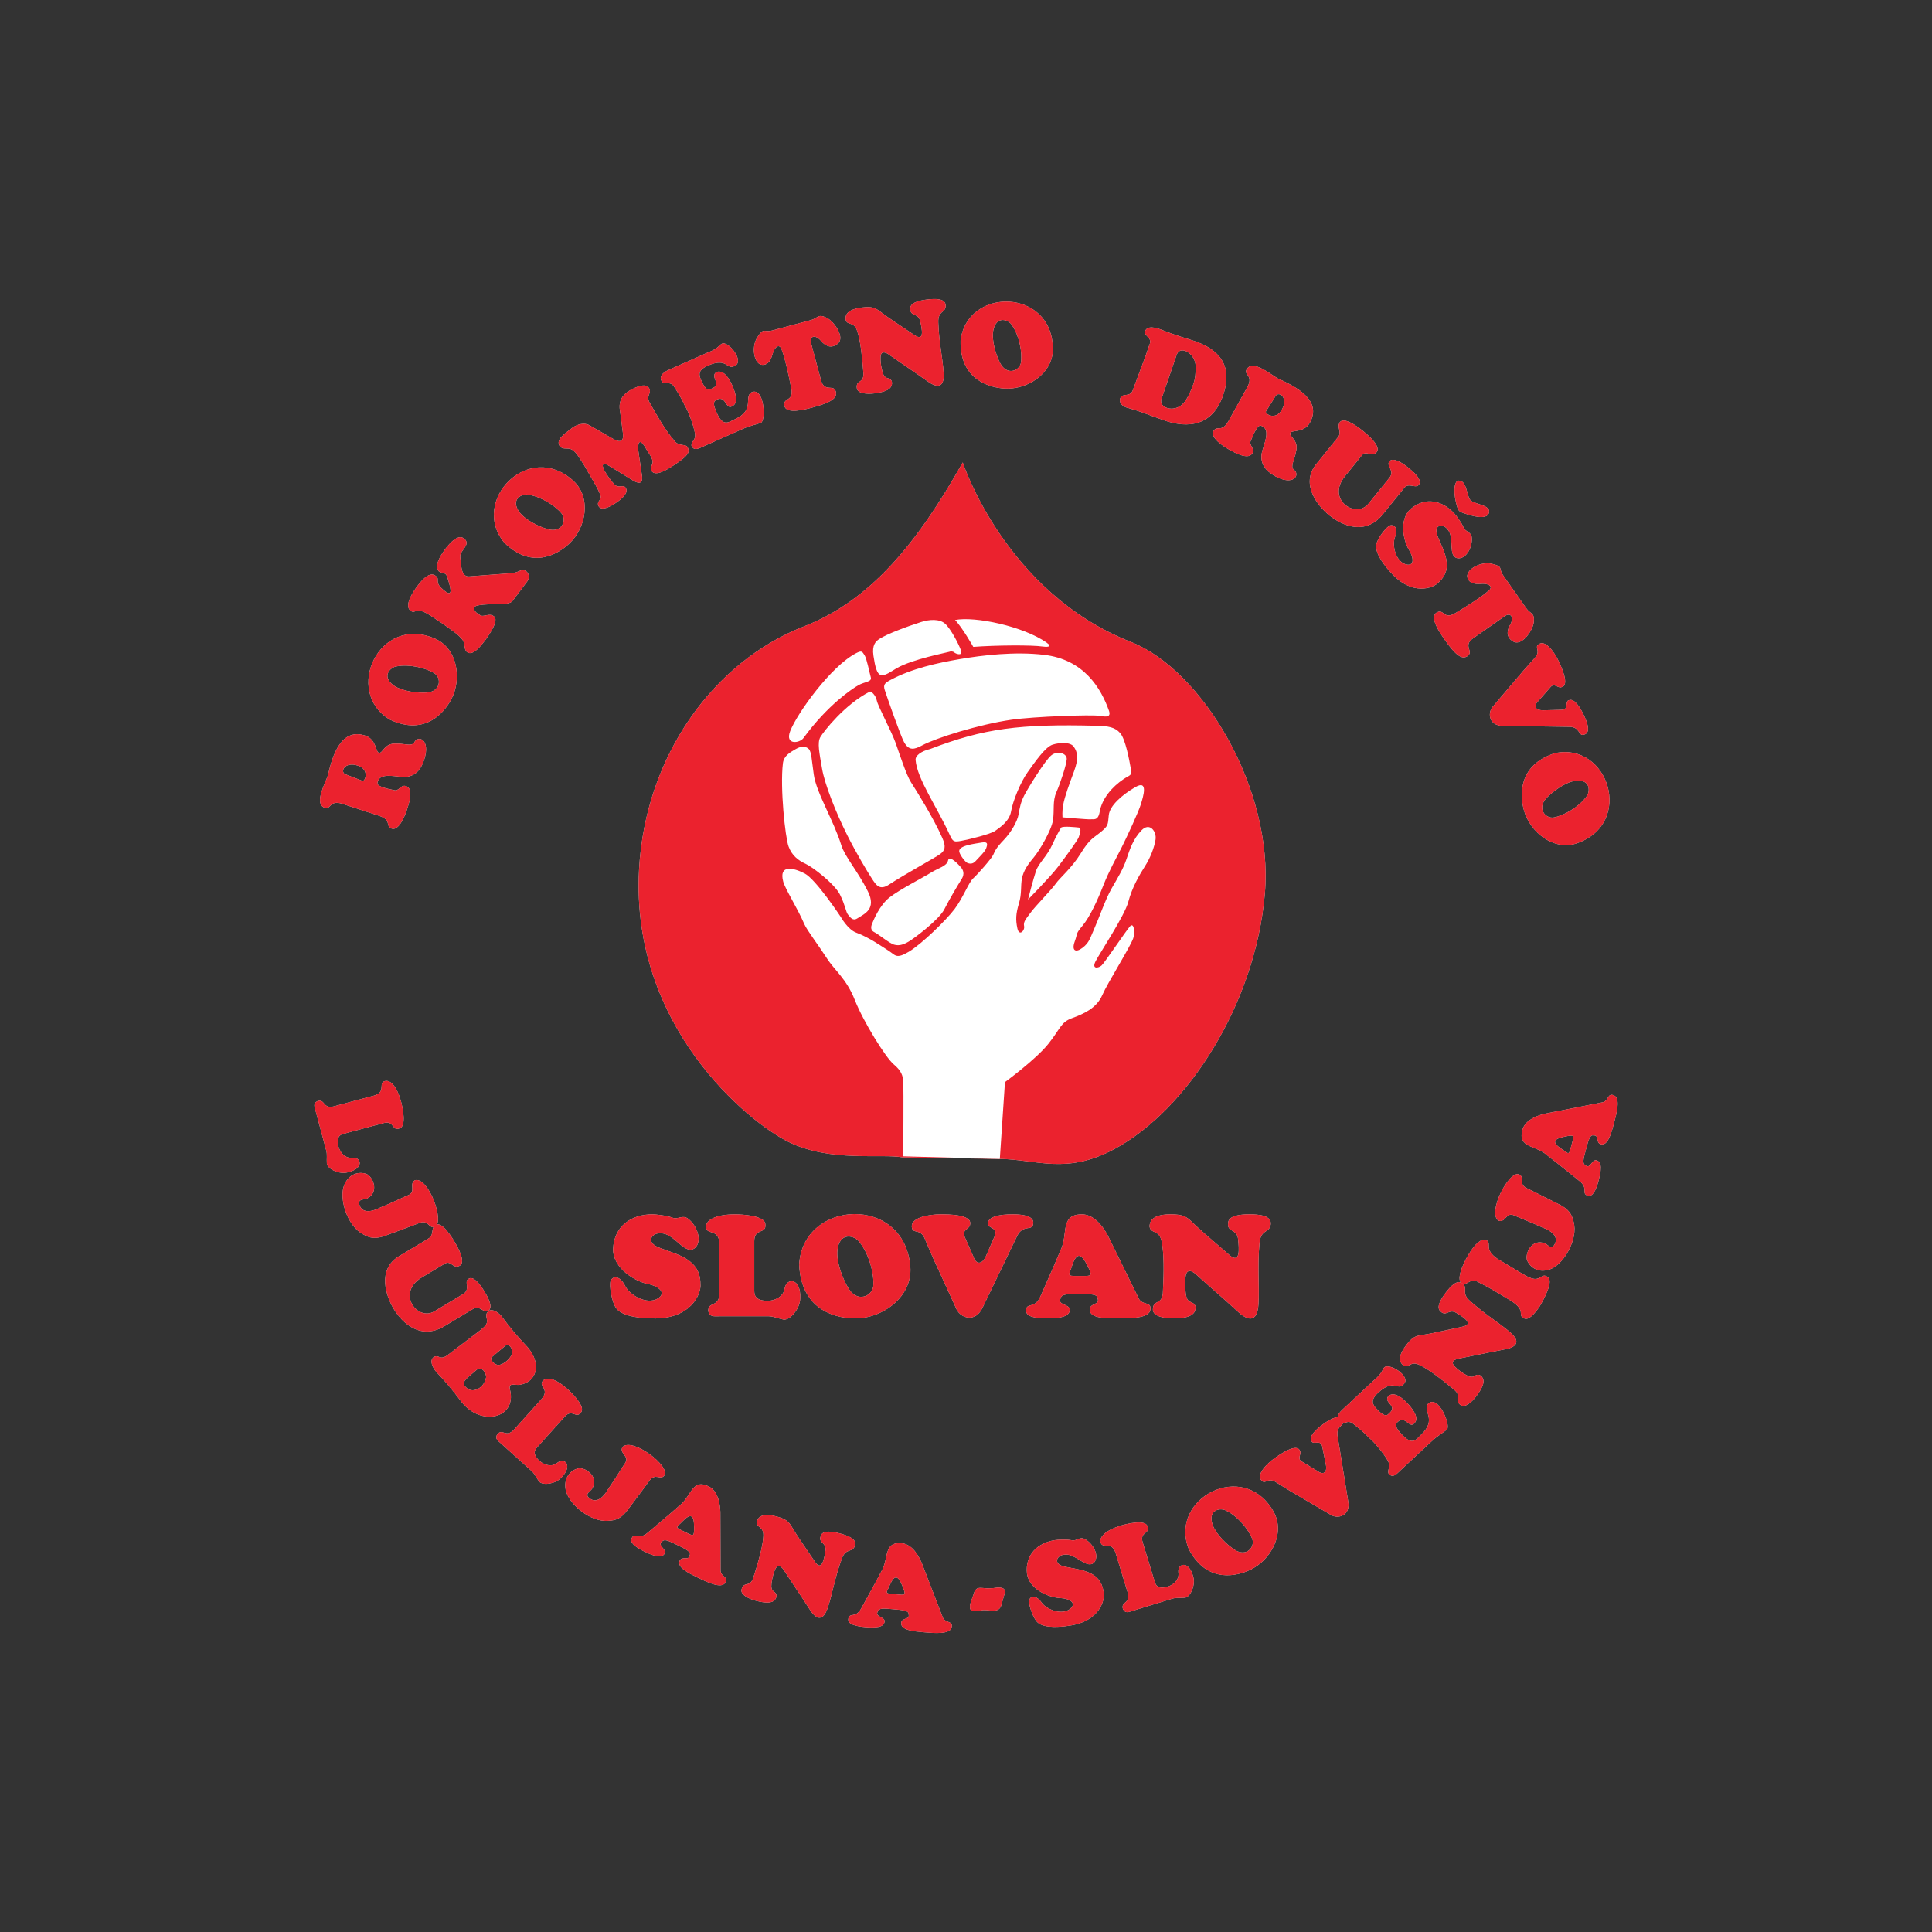 <?xml version="1.0" encoding="UTF-8" standalone="no"?>
<svg
   width="283.465pt"
   height="283.465pt"
   viewBox="0 0 283.465 283.465"
   version="1.1"
   id="svg354"
   sodipodi:docname="Slovan-logo.svg"
   inkscape:version="1.1.2 (b8e25be8, 2022-02-05)"
   xmlns:inkscape="http://www.inkscape.org/namespaces/inkscape"
   xmlns:sodipodi="http://sodipodi.sourceforge.net/DTD/sodipodi-0.dtd"
   xmlns="http://www.w3.org/2000/svg"
   xmlns:svg="http://www.w3.org/2000/svg">
  <rect x="0" y="0" width="283.465" height="283.465" fill="#333333" stroke="none"/>
  <defs
     id="defs358" />
  <sodipodi:namedview
     id="namedview356"
     pagecolor="#ffffff"
     bordercolor="#666666"
     borderopacity="1.0"
     inkscape:pageshadow="2"
     inkscape:pageopacity="1"
     inkscape:pagecheckerboard="0"
     inkscape:document-units="pt"
     showgrid="false"
     inkscape:zoom="1.2038523"
     inkscape:cx="34.057333"
     inkscape:cy="188.97666"
     inkscape:window-width="1280"
     inkscape:window-height="677"
     inkscape:window-x="0"
     inkscape:window-y="25"
     inkscape:window-maximized="0"
     inkscape:current-layer="svg354" />
  <g
     id="surface1">
    <path
       style=" stroke:none;fill-rule:evenodd;fill:rgb(79.002%,92.879%,91.316%);fill-opacity:1;"
       d="M 146.695 170.035 C 152.156 170.121 156.453 172.375 163.48 168.602 C 174.23 162.836 184.219 147.258 185.586 131.074 C 186.875 115.781 176.434 98.316 165.91 94.18 C 147.449 86.922 141.254 67.852 141.254 67.852 C 134.602 79.637 127.789 88.074 117.965 91.902 C 104.785 97.035 94.672 110.82 93.762 127.609 C 92.516 150.605 109.84 164.676 115.688 167.543 C 121.883 170.578 129.293 169.211 132.477 169.816 Z M 146.695 170.035 "
       id="path181" />
    <path
       style=" stroke:none;fill-rule:evenodd;fill:rgb(79.002%,92.879%,91.316%);fill-opacity:1;"
       d="M 52.48 112.324 C 54.293 112.914 53.566 114.695 53.18 114.57 L 50.73 113.625 C 49.824 113.332 50.508 111.684 52.48 112.324 M 57.391 121.547 C 58.508 122.039 59.438 119.637 59.734 118.73 C 59.996 117.914 60.668 115.852 59.688 115.387 C 58.824 114.961 58.578 116.176 57.793 115.922 C 56.711 115.715 55.219 115.363 55.387 114.844 C 55.633 113.219 58.125 114.027 59.414 114.004 C 60.887 113.91 61.742 113.004 62.242 111.461 C 63.227 108.434 61.297 107.809 60.781 108.934 C 60.426 109.574 59.297 109.059 58.152 109.113 C 56.297 108.957 56.141 110.758 55.531 110.414 C 55.145 110.285 55.168 108.441 53.582 107.926 C 50.082 106.789 48.809 110.703 48.105 113.773 C 47.758 114.844 46.055 117.863 47.574 118.488 C 48.57 118.961 48.258 117.301 50.203 117.93 L 55.57 119.676 C 57.512 120.305 56.523 121.133 57.391 121.547 "
       id="path183" />
    <path
       style=" stroke:none;fill-rule:evenodd;fill:rgb(79.002%,92.879%,91.316%);fill-opacity:1;"
       d="M 62.59 101.613 C 61.277 101.691 59.094 101.449 57.836 100.621 C 55.879 99.281 57.254 97.855 58.242 97.762 C 59.996 97.422 62.48 97.965 63.777 98.816 C 64.785 99.508 64.672 101.484 62.59 101.613 M 66.207 102.617 C 67.824 99.574 67.109 95.145 63.828 93.703 C 55.629 90.117 50.355 101.465 57.195 105.582 C 62.531 108.098 65.316 104.297 66.207 102.617 "
       id="path185" />
    <path
       style=" stroke:none;fill-rule:evenodd;fill:rgb(79.002%,92.879%,91.316%);fill-opacity:1;"
       d="M 67.754 93.746 C 68.34 94.34 67.98 95.262 68.527 95.676 C 69.387 96.32 70.617 94.688 71.191 93.93 C 71.863 93.035 73.227 90.992 72.48 90.43 C 71.719 89.855 70.949 90.645 70.402 90.23 C 69.668 89.855 69.055 89.039 70.113 88.824 C 72.297 88.418 74.621 88.938 75.203 88.164 L 77.352 85.309 C 77.754 84.773 77.648 84.012 77.035 83.707 C 76.402 83.406 76.301 84.012 74.855 84.113 L 68.828 84.57 C 67.562 84.672 67.668 82.664 67.523 81.715 C 67.398 80.762 69.25 79.891 68.055 78.988 C 67.293 78.414 66.223 79.367 65.324 80.562 C 64.422 81.762 63.727 83.148 64.402 83.836 C 64.938 84.238 65.461 83.773 65.727 85.008 C 66.312 86.797 66.332 87.672 64.973 86.473 C 63.629 85.301 64.672 85.055 63.914 84.48 C 62.93 83.742 61.699 85.371 61.184 86.059 C 60.609 86.816 59.25 88.855 60.234 89.598 C 61.094 90.246 60.777 88.641 63.594 90.609 C 65.098 91.566 66.543 92.656 66.543 92.656 C 67.078 93.059 67.305 93.227 67.754 93.746 "
       id="path187" />
    <path
       style=" stroke:none;fill-rule:evenodd;fill:rgb(79.002%,92.879%,91.316%);fill-opacity:1;"
       d="M 80.406 77.648 C 79.137 77.297 77.148 76.355 76.23 75.164 C 74.816 73.262 76.582 72.363 77.547 72.594 C 79.312 72.844 81.484 74.168 82.438 75.391 C 83.164 76.379 82.418 78.207 80.406 77.648 M 83.5 79.777 C 86.02 77.426 86.781 73.004 84.148 70.574 C 77.562 64.516 68.883 73.527 74.012 79.645 C 78.238 83.766 82.105 81.074 83.5 79.777 "
       id="path189" />
    <path
       style=" stroke:none;fill-rule:evenodd;fill:rgb(79.002%,92.879%,91.316%);fill-opacity:1;"
       d="M 88.094 72.672 C 88.352 73.324 87.52 73.531 87.785 74.176 C 88.043 74.828 88.938 74.711 90.191 73.898 C 91.449 73.082 92.242 72.246 91.801 71.566 C 91.43 70.992 90.742 71.77 90.121 71.039 C 89.629 70.539 89.258 69.965 88.891 69.402 C 88.203 68.344 88.246 67.664 89.395 68.371 C 90.211 68.859 91.25 69.488 92.645 70.367 C 94.027 71.238 94.414 70.836 94.133 69.402 L 93.652 66.109 C 93.531 64.402 94.09 64.52 94.879 65.996 L 95.246 66.559 C 96.359 68.273 95.238 68.035 95.598 69.105 C 96.184 70.008 98.016 68.816 98.812 68.297 C 101.129 66.797 101.141 66.32 100.957 65.789 C 100.742 64.941 99.594 65.691 98.855 64.551 C 97.645 63.18 96.504 61.164 95.406 59.238 C 94.59 57.984 95.844 57.652 95.129 56.816 C 94.492 56.094 92.703 57.09 92.219 57.402 C 91.305 57.996 90.844 58.777 90.914 59.887 C 90.98 60.477 91.309 62.758 91.406 63.656 C 91.52 64.887 90.91 64.949 89.867 64.344 L 86.508 62.414 C 85.727 61.953 84.738 62.262 84.059 62.703 C 83.102 63.492 81.324 64.48 82.188 65.555 C 83.102 66.242 83.652 65.086 84.926 67.051 L 85.672 68.199 C 86.668 69.988 87.797 71.73 88.094 72.672 "
       id="path191" />
    <path
       style=" stroke:none;fill-rule:evenodd;fill:rgb(79.002%,92.879%,91.316%);fill-opacity:1;"
       d="M 101.957 63.527 C 102.156 64.633 101.418 64.656 101.453 65.391 C 101.832 66.246 102.523 65.801 103.395 65.414 L 108.906 62.957 C 110.176 62.395 111.152 62.25 111.652 62.027 C 112.406 61.691 112.152 56.715 110.262 57.559 C 109.09 58.266 110.828 60.172 107.82 61.512 C 106.938 61.906 106.117 62.715 105.18 60.605 C 104.664 59.453 104.559 58.902 105.184 58.621 C 106.555 58.012 106.469 60.168 107.418 59.609 C 108.57 59.094 107.672 57.074 107.391 56.445 C 107.059 55.703 106.254 54.234 105.172 54.566 C 103.973 55.25 106.145 56.402 104.332 57.055 C 103.648 57.512 103.145 56.387 102.859 55.746 C 102.523 54.992 102.375 54.305 103.855 53.648 C 106.75 52.359 106.602 54.371 107.801 53.684 C 109.168 53.074 107.266 50.488 106.176 50.379 C 105.566 50.359 105.719 51.043 103.766 51.758 C 101.898 52.59 99.75 53.547 98.008 54.32 C 97.141 54.707 96.691 55.352 97.086 55.926 C 97.414 56.668 98.316 55.668 98.992 56.871 C 99.52 57.711 99.977 58.398 100.477 59.523 C 100.938 60.207 101.766 62.414 101.957 63.527 "
       id="path193" />
    <path
       style=" stroke:none;fill-rule:evenodd;fill:rgb(79.002%,92.879%,91.316%);fill-opacity:1;"
       d="M 118.996 50.336 C 118.715 49.277 119.664 49.023 120.512 50.074 C 120.934 50.559 121.824 51.305 122.875 50.457 C 124.074 49.57 122.414 47.176 121.281 46.621 C 119.98 45.984 120.023 46.684 118.98 46.965 L 113.258 48.496 C 112.066 48.816 112.125 47.945 111.117 49.488 C 110.137 51.012 110.684 53.598 111.926 53.535 C 113.176 53.492 113.301 51.859 113.504 51.531 C 113.855 50.727 114.465 50.418 114.75 51.473 C 115.211 52.656 115.746 55.195 116.094 56.977 C 116.488 58.984 114.895 58.281 115.074 59.492 C 115.289 60.84 118.094 60.09 119.266 59.773 C 121.934 59.059 122.887 58.398 122.637 57.465 C 122.32 56.289 120.957 57.641 120.465 55.805 L 119.785 53.273 Z M 118.996 50.336 "
       id="path195" />
    <path
       style=" stroke:none;fill-rule:evenodd;fill:rgb(79.002%,92.879%,91.316%);fill-opacity:1;"
       d="M 125.715 56.949 C 125.816 57.754 127.195 57.852 128.277 57.719 C 129.809 57.531 131.125 57.102 130.836 55.914 C 130.488 55.262 129.996 55.73 129.621 54.961 C 129.445 54.574 129.156 53.367 129.191 52.5 C 129.188 51.418 129.898 51.594 130.664 52.195 C 131.852 53.039 134.281 54.656 135.938 55.836 C 137.305 56.879 138.609 57.129 138.449 54.695 C 138.312 52.527 137.762 50.223 137.668 47.309 C 137.594 45.543 138.746 45.953 138.75 44.852 C 138.742 43.754 137.238 43.797 136 43.945 C 134.914 44.082 133.445 44.402 133.562 45.344 C 133.559 46.449 134.715 45.895 135 47.086 C 135.297 48.324 135.668 50.195 134.156 49.156 C 131.875 47.613 130.238 46.57 129.18 45.742 C 128.418 45.16 127.949 44.934 126.461 45.117 C 124.434 45.367 123.977 46.117 124.074 46.922 C 124.328 47.848 125.316 47.051 125.793 48.641 C 126.227 49.988 126.492 52.156 126.656 54.492 C 126.891 56.395 125.547 55.602 125.715 56.949 "
       id="path197" />
    <path
       style=" stroke:none;fill-rule:evenodd;fill:rgb(79.002%,92.879%,91.316%);fill-opacity:1;"
       d="M 146.75 53.289 C 146.145 52.121 145.48 50.023 145.723 48.543 C 146.152 46.211 148.012 46.887 148.5 47.75 C 149.523 49.215 150.035 51.707 149.789 53.234 C 149.562 54.438 147.719 55.141 146.75 53.289 M 147.305 57.004 C 150.742 57.242 154.496 54.785 154.48 51.203 C 154.418 42.254 141.906 42.051 140.934 49.973 C 140.801 55.875 145.406 56.871 147.305 57.004 "
       id="path199" />
    <path
       style=" stroke:none;fill-rule:evenodd;fill:rgb(79.002%,92.879%,91.316%);fill-opacity:1;"
       d="M 173.496 59.301 C 172.184 60.578 169.973 59.82 170.41 58.535 L 172.652 52.031 C 173.141 50.613 175.352 51.805 175.43 53.695 C 175.445 54.891 175.355 55.582 175.094 56.352 C 174.777 57.266 174.102 58.801 173.496 59.301 M 166.215 57.223 C 165.812 58.387 164.66 57.562 164.352 58.461 C 164.172 58.977 164.516 59.656 165.594 59.879 C 167.598 60.438 168.07 60.734 170.902 61.707 C 173.133 62.477 177.629 63.312 179.453 58 C 181.105 53.207 178.336 51.102 175.254 50.039 C 174.059 49.625 172.848 49.359 170.281 48.328 C 169.766 48.148 168.23 47.621 167.992 48.695 C 167.906 49.375 169.16 49.523 168.625 50.645 C 168.449 51.16 168.082 52.223 168.082 52.223 Z M 166.215 57.223 "
       id="path201" />
    <path
       style=" stroke:none;fill-rule:evenodd;fill:rgb(79.002%,92.879%,91.316%);fill-opacity:1;"
       d="M 188.078 60.105 C 187.152 61.77 185.543 60.715 185.742 60.363 L 187.137 58.137 C 187.598 57.305 189.086 58.293 188.078 60.105 M 178.09 63.164 C 177.391 64.168 179.57 65.539 180.402 66 C 181.152 66.418 183.051 67.469 183.695 66.594 C 184.277 65.832 183.133 65.355 183.535 64.633 C 183.941 63.609 184.574 62.211 185.051 62.477 C 186.598 63.031 185.328 65.324 185.105 66.59 C 184.918 68.055 185.645 69.066 187.062 69.852 C 189.844 71.395 190.828 69.621 189.816 68.902 C 189.258 68.43 189.98 67.418 190.145 66.281 C 190.656 64.496 188.918 63.996 189.375 63.461 C 189.566 63.109 191.375 63.488 192.184 62.027 C 193.969 58.805 190.367 56.809 187.488 55.535 C 186.508 54.992 183.863 52.742 182.965 54.113 C 182.309 55 184 55.008 183.008 56.797 L 180.27 61.738 C 179.281 63.523 178.656 62.395 178.09 63.164 "
       id="path203" />
    <path
       style=" stroke:none;fill-rule:evenodd;fill:rgb(79.002%,92.879%,91.316%);fill-opacity:1;"
       d="M 193.129 68.082 C 190.711 71.062 193.414 74.297 195.004 75.582 C 197.039 77.23 200.383 78.555 202.895 75.453 L 205.996 71.621 C 206.684 70.77 207.555 71.656 208.098 71.211 C 208.879 70.441 207.266 69.137 206.637 68.625 C 205.254 67.508 204.262 67.223 203.918 67.645 C 203.211 68.297 204.734 69.016 203.871 70.082 L 200.773 73.91 C 198.945 76.168 194.555 73.312 197.32 69.895 L 199.824 66.801 C 200.434 66.051 201.215 67.043 201.82 66.492 C 202.648 65.918 201.738 64.66 200.02 63.266 C 199.062 62.488 196.766 60.812 196.434 62.289 C 196.297 62.883 196.84 63.5 196.324 64.129 L 193.988 67.016 Z M 193.129 68.082 "
       id="path205" />
    <path
       style=" stroke:none;fill-rule:evenodd;fill:rgb(79.002%,92.879%,91.316%);fill-opacity:1;"
       d="M 215.75 73.391 C 215.164 72.762 215.258 70.457 213.984 70.516 C 213.312 70.59 213.156 72.414 213.855 74.559 C 214.051 74.977 214.148 75.078 214.727 75.285 C 217.188 76.145 218.355 75.996 218.484 75.129 C 218.617 74.066 216.305 73.984 215.75 73.391 M 206.742 80.703 C 207.465 81.887 207.52 83.137 206.273 82.805 C 204.754 82.367 204.238 80.008 204.652 78.875 C 205.113 77.699 204.746 76.91 203.969 77.082 C 203.375 77.293 202.043 79.07 201.926 79.926 C 201.691 81.254 203.355 83.242 204.035 83.973 C 207.113 87.48 210.32 86.344 211.125 85.402 C 213.34 83.336 211.855 80.945 210.98 78.797 C 210.164 76.895 211.746 76.781 212.379 77.664 C 213.496 78.863 212.34 81.668 213.887 81.91 C 215.148 82.035 216.074 80.234 215.934 78.871 C 215.879 78.008 214.973 78.043 214.719 77.359 C 214.445 76.68 213.621 75.59 213.348 75.293 C 211.645 73.469 209.148 72.805 206.953 74.684 C 205.16 76.355 205.98 79.492 206.742 80.703 "
       id="path207" />
    <path
       style=" stroke:none;fill-rule:evenodd;fill:rgb(79.002%,92.879%,91.316%);fill-opacity:1;"
       d="M 220.766 90.406 C 221.66 89.781 222.223 90.586 221.527 91.742 C 221.215 92.301 220.82 93.395 221.973 94.094 C 223.219 94.918 224.906 92.539 225.035 91.285 C 225.188 89.844 224.547 90.121 223.93 89.242 L 220.527 84.387 C 219.82 83.375 220.66 83.133 218.863 82.715 C 217.098 82.312 214.859 83.711 215.336 84.859 C 215.805 86.016 217.383 85.578 217.762 85.656 C 218.637 85.711 219.137 86.18 218.242 86.805 C 217.285 87.645 215.086 89.012 213.535 89.949 C 211.777 91.008 211.895 89.27 210.816 89.852 C 209.625 90.516 211.289 92.891 211.988 93.887 C 213.57 96.152 214.516 96.82 215.309 96.266 C 216.305 95.57 214.57 94.746 216.125 93.656 L 218.273 92.152 Z M 220.766 90.406 "
       id="path209" />
    <path
       style=" stroke:none;fill-rule:evenodd;fill:rgb(79.002%,92.879%,91.316%);fill-opacity:1;"
       d="M 218.973 103.738 C 218.227 104.688 218.484 106.527 220.57 106.504 L 230.324 106.637 C 231.844 106.684 231.57 108.016 232.363 107.801 C 232.914 107.684 233.422 107.152 232.426 105.02 C 231.742 103.547 230.965 102.551 230.297 102.707 C 229.438 102.816 230.324 104.055 229.164 104.148 L 226.441 104.215 C 225.109 104.23 225.043 103.469 225.68 102.879 L 227.465 100.84 C 228.039 100.113 228.613 101.047 229.109 100.816 C 230.344 100.551 229.078 97.836 228.715 97.059 C 228.082 95.703 226.738 93.781 225.734 94.543 C 225.059 95.012 226.195 95.531 225.07 96.66 L 223.465 98.457 Z M 218.973 103.738 "
       id="path211" />
    <path
       style=" stroke:none;fill-rule:evenodd;fill:rgb(79.002%,92.879%,91.316%);fill-opacity:1;"
       d="M 226.902 117.086 C 227.809 116.133 229.574 114.82 231.059 114.57 C 233.398 114.215 233.367 116.195 232.711 116.938 C 231.66 118.383 229.469 119.68 227.941 119.941 C 226.73 120.121 225.469 118.602 226.902 117.086 M 223.574 118.82 C 224.465 122.148 228.012 124.898 231.391 123.719 C 239.832 120.742 235.953 108.848 228.145 110.504 C 222.52 112.305 223.082 116.98 223.574 118.82 "
       id="path213" />
    <path
       style=" stroke:none;fill-rule:evenodd;fill:rgb(79.002%,92.879%,91.316%);fill-opacity:1;"
       d="M 95.055 188.387 C 96.684 188.723 97.828 189.695 96.516 190.52 C 94.887 191.492 92.402 190.016 91.746 188.723 C 91.09 187.359 90.098 187.039 89.613 187.863 C 89.312 188.555 89.781 191.176 90.438 191.98 C 91.41 193.27 94.516 193.438 95.711 193.438 C 101.305 193.605 102.934 189.863 102.766 188.387 C 102.766 184.758 99.453 184.102 96.855 183.109 C 94.516 182.27 95.711 180.789 97.004 180.957 C 98.965 180.957 100.484 184.27 101.961 183.109 C 103.102 182.102 102.281 179.816 100.969 178.824 C 100.164 178.168 99.453 178.992 98.648 178.656 C 97.828 178.34 96.199 178.168 95.711 178.168 C 92.719 178.168 90.098 179.816 89.949 183.277 C 89.949 186.215 93.371 188.07 95.055 188.387 "
       id="path215" />
    <path
       style=" stroke:none;fill-rule:evenodd;fill:rgb(79.002%,92.879%,91.316%);fill-opacity:1;"
       d="M 105.559 189.359 C 105.707 191.977 103.914 190.836 103.914 192.316 C 104.082 193.27 104.738 193.121 105.559 193.121 L 112.781 193.121 C 113.438 193.121 114.129 193.438 114.953 193.605 C 115.926 193.754 117.402 191.977 117.402 190.52 C 117.57 187.527 115.438 187.359 115.121 189.043 C 114.953 190.352 113.438 191.004 112.125 190.836 C 110.816 190.668 110.668 190.012 110.668 189.359 L 110.668 182.098 C 110.668 180.133 112.461 181.109 112.293 179.648 C 112.293 178.34 108.871 178.172 107.84 178.172 C 105.055 178.172 103.445 178.996 103.594 180.133 C 103.762 181.277 105.707 180.133 105.559 182.961 Z M 105.559 189.359 "
       id="path217" />
    <path
       style=" stroke:none;fill-rule:evenodd;fill:rgb(79.002%,92.879%,91.316%);fill-opacity:1;"
       d="M 124.492 189.043 C 123.672 187.691 122.695 185.242 122.863 183.445 C 123.184 180.621 125.465 181.277 126.121 182.27 C 127.469 183.934 128.293 186.871 128.125 188.723 C 127.957 190.184 125.805 191.176 124.492 189.043 M 125.465 193.438 C 129.602 193.438 133.887 190.184 133.566 185.898 C 132.746 175.195 117.758 176 117.254 185.562 C 117.59 192.633 123.184 193.438 125.465 193.438 "
       id="path219" />
    <path
       style=" stroke:none;fill-rule:evenodd;fill:rgb(79.002%,92.879%,91.316%);fill-opacity:1;"
       d="M 140.367 192.148 C 141.02 193.438 143.152 194.094 144.184 191.812 L 149.27 181.277 C 150.094 179.648 151.406 180.621 151.574 179.648 C 151.723 178.996 151.406 178.168 148.582 178.168 C 146.633 178.168 145.156 178.508 144.988 179.312 C 144.672 180.305 146.465 179.965 145.98 181.277 L 144.672 184.27 C 144.016 185.73 143.152 185.41 142.836 184.418 L 141.527 181.445 C 141.02 180.453 142.332 180.305 142.332 179.648 C 142.668 178.168 139.074 178.168 138.047 178.168 C 136.25 178.168 133.48 178.656 133.801 180.133 C 133.969 181.109 135.109 180.133 135.762 181.93 L 136.902 184.586 Z M 140.367 192.148 "
       id="path221" />
    <path
       style=" stroke:none;fill-rule:evenodd;fill:rgb(79.002%,92.879%,91.316%);fill-opacity:1;"
       d="M 157.602 187.207 C 156.461 187.207 156.949 186.871 157.285 185.73 C 157.941 183.766 158.594 183.766 159.566 185.73 C 160.223 187.039 160.223 187.207 159.23 187.207 Z M 152.664 190.184 C 151.84 192.145 150.547 191.008 150.547 192.312 C 150.547 193.121 151.691 193.438 153.637 193.438 C 156.461 193.438 156.949 192.801 156.949 192.145 C 156.949 191.324 155.113 191.492 155.602 190.52 C 155.77 189.863 156.461 189.863 158.258 189.863 C 160.055 189.863 161.043 189.863 161.043 190.52 C 161.402 191.492 159.883 191.176 159.883 192.145 C 159.883 193.438 162.223 193.438 164.02 193.438 C 165.816 193.438 168.641 193.438 168.789 192.145 C 168.957 190.836 167.5 191.66 166.996 190.352 L 162.543 181.277 C 161.402 179.164 160.055 178.172 158.746 178.172 C 155.434 178.172 156.781 181.105 155.602 183.445 L 154.629 185.73 Z M 152.664 190.184 "
       id="path223" />
    <path
       style=" stroke:none;fill-rule:evenodd;fill:rgb(79.002%,92.879%,91.316%);fill-opacity:1;"
       d="M 169.152 192.148 C 169.152 193.121 170.781 193.438 172.09 193.438 C 173.941 193.438 175.57 193.121 175.402 191.66 C 175.082 190.836 174.426 191.324 174.09 190.352 C 173.941 189.863 173.773 188.387 173.941 187.359 C 174.09 186.066 174.914 186.383 175.738 187.207 C 177.031 188.387 179.684 190.668 181.48 192.316 C 182.961 193.754 184.477 194.242 184.645 191.324 C 184.793 188.723 184.477 185.898 184.793 182.418 C 184.961 180.305 186.27 180.957 186.438 179.648 C 186.59 178.34 184.793 178.168 183.297 178.168 C 181.988 178.168 180.191 178.34 180.191 179.48 C 180.023 180.789 181.48 180.305 181.648 181.762 C 181.816 183.277 181.988 185.562 180.34 184.102 C 177.852 181.93 176.055 180.453 174.914 179.312 C 174.09 178.508 173.566 178.168 171.77 178.168 C 169.32 178.168 168.668 178.996 168.668 179.965 C 168.836 181.109 170.125 180.305 170.461 182.27 C 170.781 183.934 170.781 186.551 170.629 189.359 C 170.629 191.66 169.152 190.52 169.152 192.148 "
       id="path225" />
    <path
       style=" stroke:none;fill-rule:evenodd;fill:rgb(79.002%,92.879%,91.316%);fill-opacity:1;"
       d="M 49.348 162.227 C 47.273 162.914 47.805 161.219 46.613 161.539 C 45.879 161.879 46.145 162.375 46.32 163.039 L 47.879 168.855 C 48.02 169.383 47.914 170.008 47.957 170.707 C 48.047 171.523 49.793 172.332 50.973 172.016 C 53.418 171.504 53.094 169.75 51.668 169.859 C 50.578 170.004 49.723 168.926 49.578 167.836 C 49.43 166.746 49.922 166.48 50.453 166.34 L 56.297 164.773 C 57.879 164.352 57.484 166.004 58.621 165.555 C 59.676 165.273 59.074 162.48 58.852 161.652 C 58.25 159.406 57.242 158.289 56.355 158.656 C 55.469 159.039 56.812 160.359 54.504 160.848 C 54.113 160.953 53.855 161.02 53.449 161.129 Z M 49.348 162.227 "
       id="path227" />
    <path
       style=" stroke:none;fill-rule:evenodd;fill:rgb(79.002%,92.879%,91.316%);fill-opacity:1;"
       d="M 52.789 176.918 C 52.367 175.875 53.32 176.062 53.824 175.859 C 55.57 175.02 54.887 172.941 53.906 172.312 C 53.105 171.91 51.352 171.898 50.516 173.832 C 49.688 175.781 50.906 179.883 53.309 181.117 C 54.246 181.645 55.086 181.895 56.852 181.184 C 57.398 180.961 60.605 179.816 61.52 179.445 C 62.906 178.887 62.906 180.352 63.793 179.992 C 65.309 179.379 62.895 172.648 60.895 173.156 C 59.934 173.695 61.141 174.855 59.867 175.367 C 58.957 175.738 57.621 176.43 55.855 177.141 C 54.609 177.797 53.242 178.047 52.789 176.918 "
       id="path229" />
    <path
       style=" stroke:none;fill-rule:evenodd;fill:rgb(79.002%,92.879%,91.316%);fill-opacity:1;"
       d="M 58.543 184.312 C 55.254 186.289 56.688 190.25 57.738 192 C 59.09 194.246 61.777 196.633 65.203 194.578 L 69.426 192.039 C 70.363 191.477 70.879 192.605 71.539 192.371 C 72.539 191.914 71.473 190.137 71.051 189.441 C 70.137 187.918 69.301 187.312 68.832 187.59 C 67.941 187.961 69.137 189.156 67.957 189.863 L 63.73 192.402 C 61.246 193.898 58.094 189.711 61.863 187.445 L 65.273 185.398 C 66.105 184.898 66.496 186.102 67.258 185.789 C 68.23 185.531 67.809 184.039 66.664 182.141 C 66.031 181.082 64.449 178.723 63.633 179.996 C 63.301 180.504 63.598 181.273 62.902 181.691 L 59.719 183.605 Z M 58.543 184.312 "
       id="path231" />
    <path
       style=" stroke:none;fill-rule:evenodd;fill:rgb(79.002%,92.879%,91.316%);fill-opacity:1;"
       d="M 75.156 198.383 C 75.074 199.348 73.703 200.312 73.133 200.262 C 72.648 200.32 71.75 199.465 72.168 199.113 L 74.176 197.43 C 74.793 197.098 75.203 197.996 75.156 198.383 M 71.316 202.129 C 70.957 203.859 69.164 204.488 68.371 203.543 C 67.742 203.012 67.973 202.637 69.219 201.594 L 69.98 200.949 C 70.602 200.43 71.395 201.371 71.316 202.129 M 65.66 198.836 C 64.434 199.699 64.426 198.625 63.609 199.133 C 62.973 199.66 63.484 200.656 64.016 201.293 C 65.617 203.004 66.227 203.734 67.719 205.699 C 70.609 209.363 75.781 208.078 74.852 204.012 C 74.488 202.73 75.5 203.305 76.285 203.176 C 78.668 202.785 79.566 200.238 77.441 197.703 C 75.668 195.812 74.949 194.949 73.48 192.984 C 72.41 191.93 71.793 192.262 71.699 192.344 C 70.754 193.137 72.164 193.742 70.91 194.797 L 70.359 195.258 Z M 65.66 198.836 "
       id="path233" />
    <path
       style=" stroke:none;fill-rule:evenodd;fill:rgb(79.002%,92.879%,91.316%);fill-opacity:1;"
       d="M 75.648 209.496 C 74.277 211.203 73.801 209.496 72.977 210.41 C 72.551 211.094 73.039 211.367 73.547 211.828 L 78.023 215.855 C 78.43 216.223 78.68 216.805 79.098 217.367 C 79.617 218.004 81.523 217.727 82.336 216.82 C 84.113 215.062 82.883 213.766 81.75 214.633 C 80.914 215.352 79.609 214.91 78.891 214.078 C 78.176 213.242 78.445 212.754 78.812 212.348 L 82.863 207.848 C 83.957 206.633 84.527 208.234 85.238 207.238 C 85.969 206.426 83.941 204.414 83.301 203.84 C 81.578 202.281 80.121 201.895 79.578 202.684 C 79.043 203.484 80.887 203.863 79.219 205.531 C 78.945 205.832 78.77 206.031 78.488 206.344 Z M 75.648 209.496 "
       id="path235" />
    <path
       style=" stroke:none;fill-rule:evenodd;fill:rgb(79.002%,92.879%,91.316%);fill-opacity:1;"
       d="M 86.578 219.891 C 85.656 219.246 86.559 218.887 86.871 218.441 C 87.879 216.785 86.168 215.414 85.004 215.418 C 84.113 215.52 82.637 216.465 82.988 218.539 C 83.359 220.625 86.613 223.402 89.301 223.129 C 90.375 223.062 91.215 222.816 92.305 221.254 C 92.645 220.77 94.711 218.066 95.273 217.262 C 96.137 216.035 96.934 217.258 97.477 216.48 C 98.418 215.137 92.727 210.809 91.324 212.324 C 90.812 213.297 92.461 213.613 91.672 214.738 C 91.109 215.543 90.363 216.848 89.273 218.41 C 88.582 219.637 87.574 220.59 86.578 219.891 "
       id="path237" />
    <path
       style=" stroke:none;fill-rule:evenodd;fill:rgb(79.002%,92.879%,91.316%);fill-opacity:1;"
       d="M 99.828 224.445 C 98.973 224.027 99.461 223.953 100.129 223.223 C 101.336 221.988 101.828 222.227 101.84 224.055 C 101.852 225.277 101.789 225.402 101.047 225.039 Z M 95.039 224.871 C 93.703 226.043 93.152 224.715 92.676 225.695 C 92.379 226.297 93.117 226.953 94.578 227.664 C 96.691 228.699 97.293 228.398 97.531 227.906 C 97.832 227.289 96.395 226.746 97.117 226.195 C 97.48 225.766 98 226.02 99.348 226.676 C 100.691 227.332 101.434 227.695 101.195 228.184 C 101.105 229.043 100.086 228.254 99.73 228.98 C 99.262 229.949 101.012 230.801 102.359 231.461 C 103.707 232.117 105.82 233.148 106.406 232.234 C 107.012 231.316 105.617 231.398 105.719 230.234 L 105.695 221.805 C 105.613 219.805 104.965 218.57 103.984 218.09 C 101.504 216.879 101.438 219.574 99.699 220.895 L 98.141 222.25 Z M 95.039 224.871 "
       id="path239" />
    <path
       style=" stroke:none;fill-rule:evenodd;fill:rgb(79.002%,92.879%,91.316%);fill-opacity:1;"
       d="M 108.805 233.184 C 108.594 233.969 109.836 234.574 110.895 234.859 C 112.383 235.258 113.766 235.355 113.945 234.141 C 113.863 233.41 113.234 233.66 113.168 232.805 C 113.156 232.379 113.336 231.152 113.695 230.363 C 114.094 229.355 114.691 229.789 115.176 230.629 C 115.961 231.855 117.609 234.27 118.699 235.98 C 119.578 237.461 120.691 238.18 121.457 235.867 C 122.141 233.801 122.492 231.457 123.5 228.727 C 124.094 227.059 125.004 227.867 125.422 226.852 C 125.828 225.828 124.418 225.305 123.211 224.98 C 122.156 224.699 120.672 224.449 120.426 225.367 C 120.008 226.383 121.289 226.309 121.113 227.52 C 120.918 228.777 120.562 230.652 119.551 229.121 C 118.016 226.836 116.891 225.258 116.215 224.09 C 115.727 223.266 115.375 222.883 113.93 222.496 C 111.957 221.965 111.25 222.488 111.039 223.27 C 110.93 224.227 112.145 223.859 111.992 225.512 C 111.891 226.922 111.324 229.031 110.598 231.258 C 110.102 233.113 109.156 231.875 108.805 233.184 "
       id="path241" />
    <path
       style=" stroke:none;fill-rule:evenodd;fill:rgb(79.002%,92.879%,91.316%);fill-opacity:1;"
       d="M 130.691 233.848 C 129.746 233.766 130.172 233.523 130.535 232.598 C 131.223 231.016 131.766 231.062 132.43 232.766 C 132.879 233.898 132.867 234.039 132.043 233.969 Z M 126.375 235.961 C 125.547 237.531 124.555 236.492 124.461 237.578 C 124.402 238.246 125.328 238.594 126.945 238.734 C 129.293 238.941 129.742 238.449 129.789 237.902 C 129.848 237.219 128.312 237.227 128.789 236.453 C 128.973 235.922 129.551 235.973 131.043 236.105 C 132.535 236.234 133.355 236.305 133.309 236.852 C 133.535 237.684 132.297 237.309 132.227 238.117 C 132.133 239.191 134.078 239.359 135.57 239.488 C 137.059 239.621 139.406 239.828 139.625 238.766 C 139.859 237.691 138.586 238.266 138.262 237.145 L 135.223 229.281 C 134.43 227.441 133.383 226.523 132.297 226.426 C 129.547 226.188 130.453 228.723 129.301 230.578 L 128.328 232.406 Z M 126.375 235.961 "
       id="path243" />
    <path
       style=" stroke:none;fill-rule:evenodd;fill:rgb(79.002%,92.879%,91.316%);fill-opacity:1;"
       d="M 142.348 235.348 C 142.129 236.73 142.93 236.422 144.281 236.234 C 145.234 236.199 146.484 236.703 146.883 235.613 L 147.367 233.922 C 147.492 233.375 147.609 232.684 145.668 233.016 L 144.859 233.043 C 143.621 232.961 143.352 232.832 142.969 233.531 Z M 142.348 235.348 "
       id="path245" />
    <path
       style=" stroke:none;fill-rule:evenodd;fill:rgb(79.002%,92.879%,91.316%);fill-opacity:1;"
       d="M 155.555 234.469 C 156.941 234.535 158.004 235.188 157.035 236.035 C 155.82 237.051 153.578 236.156 152.871 235.18 C 152.156 234.141 151.297 234.008 151.004 234.746 C 150.848 235.359 151.574 237.453 152.219 238.031 C 153.188 238.969 155.77 238.699 156.754 238.543 C 161.383 237.953 162.234 234.66 161.902 233.465 C 161.43 230.477 158.617 230.367 156.348 229.891 C 154.312 229.5 155.105 228.129 156.191 228.102 C 157.809 227.844 159.488 230.371 160.551 229.223 C 161.359 228.242 160.383 226.473 159.176 225.824 C 158.43 225.391 157.949 226.16 157.242 225.988 C 156.527 225.836 155.16 225.906 154.762 225.973 C 152.297 226.363 150.355 228.059 150.684 230.93 C 151.066 233.348 154.125 234.426 155.555 234.469 "
       id="path247" />
    <path
       style=" stroke:none;fill-rule:evenodd;fill:rgb(79.002%,92.879%,91.316%);fill-opacity:1;"
       d="M 165.348 233.316 C 166.109 235.367 164.398 234.895 164.758 236.074 C 165.125 236.793 165.609 236.512 166.266 236.312 L 172.023 234.551 C 172.547 234.395 173.176 234.477 173.875 234.414 C 174.688 234.293 175.43 232.516 175.074 231.352 C 174.48 228.926 172.738 229.312 172.895 230.73 C 173.078 231.816 172.031 232.707 170.945 232.895 C 169.859 233.078 169.582 232.59 169.422 232.07 L 167.652 226.281 C 167.172 224.715 168.844 225.051 168.352 223.93 C 168.035 222.887 165.262 223.586 164.441 223.836 C 162.219 224.52 161.137 225.566 161.535 226.441 C 161.949 227.309 163.219 225.922 163.789 228.211 C 163.91 228.602 163.988 228.855 164.109 229.258 Z M 165.348 233.316 "
       id="path249" />
    <path
       style=" stroke:none;fill-rule:evenodd;fill:rgb(79.002%,92.879%,91.316%);fill-opacity:1;"
       d="M 181.113 227.363 C 180.016 226.637 178.422 225.129 177.914 223.711 C 177.156 221.465 179.113 221.156 179.957 221.672 C 181.562 222.457 183.219 224.387 183.746 225.844 C 184.133 227.008 182.855 228.512 181.113 227.363 M 183.398 230.344 C 186.523 228.887 188.613 224.918 186.863 221.793 C 182.469 213.996 171.43 219.883 174.418 227.285 C 177.164 232.512 181.676 231.148 183.398 230.344 "
       id="path251" />
    <path
       style=" stroke:none;fill-rule:evenodd;fill:rgb(79.002%,92.879%,91.316%);fill-opacity:1;"
       d="M 195.359 222.32 C 196.422 222.891 198.195 222.316 197.805 220.266 L 196.242 210.637 C 196.027 209.133 197.387 209.172 197.039 208.426 C 196.824 207.91 196.215 207.496 194.285 208.848 C 192.957 209.781 192.105 210.715 192.379 211.344 C 192.633 212.176 193.699 211.086 193.996 212.215 L 194.531 214.883 C 194.781 216.195 194.043 216.387 193.352 215.863 L 191.035 214.457 C 190.215 214.02 191.039 213.293 190.723 212.848 C 190.246 211.676 187.793 213.395 187.09 213.887 C 185.863 214.746 184.207 216.402 185.129 217.258 C 185.711 217.844 186.023 216.633 187.332 217.547 L 189.379 218.812 Z M 195.359 222.32 "
       id="path253" />
    <path
       style=" stroke:none;fill-rule:evenodd;fill:rgb(79.002%,92.879%,91.316%);fill-opacity:1;"
       d="M 203.617 214.312 C 204.168 215.289 203.477 215.555 203.75 216.238 C 204.387 216.922 204.895 216.277 205.594 215.625 L 210.008 211.512 C 211.023 210.562 211.898 210.109 212.297 209.738 C 212.902 209.172 211.047 204.547 209.527 205.965 C 208.652 207.016 210.914 208.254 208.508 210.5 C 207.801 211.16 207.289 212.188 205.715 210.5 C 204.852 209.578 204.574 209.09 205.074 208.625 C 206.172 207.602 206.793 209.664 207.508 208.828 C 208.43 207.969 206.922 206.348 206.453 205.844 C 205.898 205.254 204.656 204.125 203.738 204.789 C 202.832 205.832 205.258 206.211 203.758 207.418 C 203.262 208.074 202.422 207.172 201.941 206.66 C 201.379 206.055 201.012 205.457 202.199 204.352 C 204.516 202.191 205.031 204.141 205.941 203.102 C 207.035 202.082 204.395 200.254 203.328 200.504 C 202.746 200.684 203.113 201.281 201.5 202.594 C 200.004 203.988 198.281 205.594 196.891 206.891 C 196.195 207.539 195.98 208.293 196.539 208.711 C 197.094 209.305 197.625 208.066 198.648 208.984 C 199.422 209.605 200.078 210.105 200.918 211.004 C 201.574 211.504 203.078 213.32 203.617 214.312 "
       id="path255" />
    <path
       style=" stroke:none;fill-rule:evenodd;fill:rgb(79.002%,92.879%,91.316%);fill-opacity:1;"
       d="M 214.285 206.145 C 214.934 206.633 215.965 205.711 216.621 204.836 C 217.551 203.605 218.156 202.363 217.098 201.742 C 216.391 201.539 216.387 202.219 215.57 201.957 C 215.172 201.812 214.102 201.184 213.504 200.551 C 212.719 199.805 213.344 199.418 214.305 199.281 C 215.734 199.016 218.59 198.391 220.586 198.02 C 222.285 197.758 223.371 196.996 221.512 195.418 C 219.855 194.016 217.812 192.809 215.656 190.852 C 214.336 189.676 215.43 189.133 214.641 188.363 C 213.844 187.605 212.832 188.719 212.078 189.715 C 211.422 190.586 210.633 191.867 211.391 192.441 C 212.18 193.207 212.59 191.992 213.645 192.613 C 214.738 193.262 216.344 194.293 214.547 194.66 C 211.852 195.227 209.965 195.684 208.633 195.871 C 207.684 196.012 207.195 196.191 206.297 197.391 C 205.066 199.023 205.285 199.871 205.934 200.359 C 206.777 200.82 206.891 199.555 208.367 200.316 C 209.637 200.941 211.379 202.254 213.176 203.762 C 214.707 204.918 213.203 205.328 214.285 206.145 "
       id="path257" />
    <path
       style=" stroke:none;fill-rule:evenodd;fill:rgb(79.002%,92.879%,91.316%);fill-opacity:1;"
       d="M 221.039 190.465 C 224.297 192.258 222.469 192.906 223.598 193.422 C 223.941 193.629 224.605 193.555 225.852 191.758 C 226.566 190.566 227.988 187.926 227.066 187.371 C 226.324 186.762 226.074 187.723 225.156 187.645 C 224.543 187.605 223.848 187.188 222.297 186.254 L 219.73 184.711 C 217.555 183.238 219.023 182.375 218.016 181.934 C 217.375 181.695 216.453 182.414 215.465 184.059 C 214.469 185.715 213.641 187.91 214.52 188.297 C 215.215 188.715 215.621 187.52 216.738 188.027 C 217.098 188.242 218.125 188.715 219.168 189.344 Z M 221.039 190.465 "
       id="path259" />
    <path
       style=" stroke:none;fill-rule:evenodd;fill:rgb(79.002%,92.879%,91.316%);fill-opacity:1;"
       d="M 228.148 182.461 C 227.672 183.48 227.164 182.656 226.668 182.426 C 224.863 181.723 223.812 183.641 224.016 184.785 C 224.27 185.645 225.461 186.938 227.441 186.23 C 229.434 185.504 231.602 181.816 230.867 179.219 C 230.613 178.172 230.223 177.387 228.5 176.582 C 227.961 176.332 224.938 174.77 224.047 174.352 C 222.691 173.719 223.758 172.723 222.895 172.316 C 221.414 171.625 218.137 177.984 219.871 179.102 C 220.922 179.434 220.945 177.762 222.188 178.34 C 223.082 178.754 224.496 179.262 226.219 180.066 C 227.551 180.531 228.664 181.359 228.148 182.461 "
       id="path261" />
    <path
       style=" stroke:none;fill-rule:evenodd;fill:rgb(79.002%,92.879%,91.316%);fill-opacity:1;"
       d="M 230.398 168.652 C 230.152 169.574 229.984 169.109 229.137 168.59 C 227.695 167.637 227.836 167.113 229.629 166.754 C 230.828 166.508 230.961 166.543 230.75 167.34 Z M 231.727 173.273 C 233.129 174.359 231.934 175.152 232.988 175.434 C 233.637 175.609 234.137 174.758 234.559 173.191 C 235.168 170.918 234.758 170.387 234.234 170.246 C 233.57 170.07 233.309 171.582 232.629 170.98 C 232.141 170.703 232.289 170.145 232.676 168.699 C 233.066 167.254 233.277 166.453 233.805 166.594 C 234.668 166.52 234.082 167.672 234.867 167.883 C 235.906 168.16 236.414 166.277 236.797 164.828 C 237.188 163.383 237.797 161.109 236.789 160.711 C 235.77 160.289 236.117 161.641 234.953 161.766 L 226.684 163.395 C 224.738 163.859 223.648 164.73 223.367 165.785 C 222.652 168.449 225.305 168 226.934 169.453 L 228.566 170.73 Z M 231.727 173.273 "
       id="path263" />
    <path
       style=" stroke:none;fill-rule:evenodd;fill:rgb(92.027%,13.324%,18.262%);fill-opacity:1;"
       d="M 146.695 170.035 C 152.156 170.121 156.453 172.375 163.48 168.602 C 174.23 162.836 184.219 147.258 185.586 131.074 C 186.875 115.781 176.434 98.316 165.91 94.18 C 147.449 86.922 141.254 67.852 141.254 67.852 C 134.602 79.637 127.789 88.074 117.965 91.902 C 104.785 97.035 94.672 110.82 93.762 127.609 C 92.516 150.605 109.84 164.676 115.688 167.543 C 121.883 170.578 129.293 169.211 132.477 169.816 Z M 146.695 170.035 "
       id="path265" />
    <path
       style=" stroke:none;fill-rule:evenodd;fill:rgb(100%,100%,100%);fill-opacity:1;"
       d="M 132.477 169.656 C 132.484 168.672 132.535 169.316 132.535 168.719 C 132.535 168.09 132.586 160.043 132.539 158.922 C 132.496 157.801 132.273 157.129 131.105 156.141 C 129.941 155.156 126.688 149.93 125.43 146.746 C 124.176 143.559 122.516 142.461 121.305 140.578 C 120.094 138.695 118.414 136.516 118.008 135.578 C 117.004 133.234 115.211 130.461 114.914 129.344 C 114.242 126.809 116.395 127.301 118.051 128.152 C 119.711 129.004 123.367 134.547 123.367 134.547 C 123.367 134.547 124.398 136.383 125.609 136.832 C 127.516 137.539 129.402 138.875 130.387 139.5 C 131.375 140.129 131.465 140.758 133.348 139.637 C 135.23 138.516 138.797 135.039 140.055 133.379 C 141.309 131.719 142.117 129.477 142.789 128.871 C 143.461 128.262 145.457 126 145.727 125.418 C 145.996 124.836 146.129 124.43 147.25 123.266 C 148.375 122.098 149.27 120.508 149.449 119.473 C 149.629 118.441 149.762 117.723 150.258 116.738 C 150.75 115.754 153.305 111.602 154.227 110.84 C 155.148 110.078 156.559 110.527 156.512 111.379 C 156.469 112.23 155.574 114.902 154.988 116.246 C 154.406 117.59 154.719 118.801 154.496 120.328 C 154.273 121.852 152.453 124.879 151.691 125.777 C 150.93 126.672 150.168 127.703 149.945 128.871 C 149.719 130.035 149.945 131.09 149.496 132.57 C 149.047 134.051 149 134.949 149.27 136.203 C 149.539 137.461 150.391 136.516 150.258 135.891 C 150.121 135.262 150.48 134.902 151.199 133.918 C 151.918 132.93 154.273 130.551 154.898 129.656 C 155.527 128.758 157.23 127.391 158.578 125.195 C 159.922 122.996 160.461 122.953 161.535 122.055 C 162.613 121.156 162.547 121.023 162.68 119.609 C 162.816 118.195 164.656 116.602 166.582 115.484 C 168.512 114.363 167.75 116.828 167.391 117.996 C 167.031 119.16 165.418 122.637 164.566 124.34 C 163.711 126.047 162.727 127.75 161.875 129.926 C 161.023 132.102 159.922 134.5 158.844 135.801 C 157.77 137.102 158.172 136.789 157.68 138.156 C 157.188 139.527 157.859 139.816 158.844 139.051 C 159.832 138.293 159.922 137.664 160.594 136.16 C 161.266 134.656 162.188 131.945 163.086 130.375 C 163.984 128.805 164.789 127.527 165.281 126.047 C 165.777 124.566 166.27 123.086 167.48 121.832 C 168.691 120.574 169.723 122.008 169.543 123.176 C 169.363 124.34 168.781 125.867 167.973 127.121 C 167.168 128.379 166.09 130.238 165.551 132.301 C 165.012 134.367 161.312 139.906 160.73 141.07 C 160.148 142.238 161.176 142.055 161.625 141.656 C 162.074 141.25 165.148 136.652 165.777 135.934 C 166.402 135.215 166.539 136.906 166.27 137.664 C 165.777 139.051 162.547 144.121 161.715 146.027 C 160.883 147.934 158.957 148.777 157.289 149.383 C 155.617 149.992 155.617 150.902 153.797 153.176 C 151.973 155.457 147.449 158.766 147.449 158.766 L 146.695 170.035 Z M 132.477 169.656 "
       id="path267" />
    <path
       style=" stroke:none;fill-rule:evenodd;fill:rgb(92.027%,13.324%,18.262%);fill-opacity:1;"
       d="M 52.48 112.324 C 54.293 112.914 53.566 114.695 53.18 114.57 L 50.73 113.625 C 49.824 113.332 50.508 111.684 52.48 112.324 M 57.391 121.547 C 58.508 122.039 59.438 119.637 59.734 118.73 C 59.996 117.914 60.668 115.852 59.688 115.387 C 58.824 114.961 58.578 116.176 57.793 115.922 C 56.711 115.715 55.219 115.363 55.387 114.844 C 55.633 113.219 58.125 114.027 59.414 114.004 C 60.887 113.91 61.742 113.004 62.242 111.461 C 63.227 108.434 61.297 107.809 60.781 108.934 C 60.426 109.574 59.297 109.059 58.152 109.113 C 56.297 108.957 56.141 110.758 55.531 110.414 C 55.145 110.285 55.168 108.441 53.582 107.926 C 50.082 106.789 48.809 110.703 48.105 113.773 C 47.758 114.844 46.055 117.863 47.574 118.488 C 48.57 118.961 48.258 117.301 50.203 117.93 L 55.57 119.676 C 57.512 120.305 56.523 121.133 57.391 121.547 "
       id="path269" />
    <path
       style=" stroke:none;fill-rule:evenodd;fill:rgb(92.027%,13.324%,18.262%);fill-opacity:1;"
       d="M 62.59 101.613 C 61.277 101.691 59.094 101.449 57.836 100.621 C 55.879 99.281 57.254 97.855 58.242 97.762 C 59.996 97.422 62.48 97.965 63.777 98.816 C 64.785 99.508 64.672 101.484 62.59 101.613 M 66.207 102.617 C 67.824 99.574 67.109 95.145 63.828 93.703 C 55.629 90.117 50.355 101.465 57.195 105.582 C 62.531 108.098 65.316 104.297 66.207 102.617 "
       id="path271" />
    <path
       style=" stroke:none;fill-rule:evenodd;fill:rgb(92.027%,13.324%,18.262%);fill-opacity:1;"
       d="M 67.754 93.746 C 68.34 94.34 67.98 95.262 68.527 95.676 C 69.387 96.32 70.617 94.688 71.191 93.93 C 71.863 93.035 73.227 90.992 72.48 90.43 C 71.719 89.855 70.949 90.645 70.402 90.23 C 69.668 89.855 69.055 89.039 70.113 88.824 C 72.297 88.418 74.621 88.938 75.203 88.164 L 77.352 85.309 C 77.754 84.773 77.648 84.012 77.035 83.707 C 76.402 83.406 76.301 84.012 74.855 84.113 L 68.828 84.57 C 67.562 84.672 67.668 82.664 67.523 81.715 C 67.398 80.762 69.25 79.891 68.055 78.988 C 67.293 78.414 66.223 79.367 65.324 80.562 C 64.422 81.762 63.727 83.148 64.402 83.836 C 64.938 84.238 65.461 83.773 65.727 85.008 C 66.312 86.797 66.332 87.672 64.973 86.473 C 63.629 85.301 64.672 85.055 63.914 84.48 C 62.93 83.742 61.699 85.371 61.184 86.059 C 60.609 86.816 59.25 88.855 60.234 89.598 C 61.094 90.246 60.777 88.641 63.594 90.609 C 65.098 91.566 66.543 92.656 66.543 92.656 C 67.078 93.059 67.305 93.227 67.754 93.746 "
       id="path273" />
    <path
       style=" stroke:none;fill-rule:evenodd;fill:rgb(92.027%,13.324%,18.262%);fill-opacity:1;"
       d="M 80.406 77.648 C 79.137 77.297 77.148 76.355 76.23 75.164 C 74.816 73.262 76.582 72.363 77.547 72.594 C 79.312 72.844 81.484 74.168 82.438 75.391 C 83.164 76.379 82.418 78.207 80.406 77.648 M 83.5 79.777 C 86.02 77.426 86.781 73.004 84.148 70.574 C 77.562 64.516 68.883 73.527 74.012 79.645 C 78.238 83.766 82.105 81.074 83.5 79.777 "
       id="path275" />
    <path
       style=" stroke:none;fill-rule:evenodd;fill:rgb(92.027%,13.324%,18.262%);fill-opacity:1;"
       d="M 88.094 72.672 C 88.352 73.324 87.52 73.531 87.785 74.176 C 88.043 74.828 88.938 74.711 90.191 73.898 C 91.449 73.082 92.242 72.246 91.801 71.566 C 91.43 70.992 90.742 71.77 90.121 71.039 C 89.629 70.539 89.258 69.965 88.891 69.402 C 88.203 68.344 88.246 67.664 89.395 68.371 C 90.211 68.859 91.25 69.488 92.645 70.367 C 94.027 71.238 94.414 70.836 94.133 69.402 L 93.652 66.109 C 93.531 64.402 94.09 64.52 94.879 65.996 L 95.246 66.559 C 96.359 68.273 95.238 68.035 95.598 69.105 C 96.184 70.008 98.016 68.816 98.812 68.297 C 101.129 66.797 101.141 66.32 100.957 65.789 C 100.742 64.941 99.594 65.691 98.855 64.551 C 97.645 63.18 96.504 61.164 95.406 59.238 C 94.59 57.984 95.844 57.652 95.129 56.816 C 94.492 56.094 92.703 57.09 92.219 57.402 C 91.305 57.996 90.844 58.777 90.914 59.887 C 90.98 60.477 91.309 62.758 91.406 63.656 C 91.52 64.887 90.91 64.949 89.867 64.344 L 86.508 62.414 C 85.727 61.953 84.738 62.262 84.059 62.703 C 83.102 63.492 81.324 64.48 82.188 65.555 C 83.102 66.242 83.652 65.086 84.926 67.051 L 85.672 68.199 C 86.668 69.988 87.797 71.73 88.094 72.672 "
       id="path277" />
    <path
       style=" stroke:none;fill-rule:evenodd;fill:rgb(92.027%,13.324%,18.262%);fill-opacity:1;"
       d="M 101.957 63.527 C 102.156 64.633 101.418 64.656 101.453 65.391 C 101.832 66.246 102.523 65.801 103.395 65.414 L 108.906 62.957 C 110.176 62.395 111.152 62.25 111.652 62.027 C 112.406 61.691 112.152 56.715 110.262 57.559 C 109.09 58.266 110.828 60.172 107.82 61.512 C 106.938 61.906 106.117 62.715 105.18 60.605 C 104.664 59.453 104.559 58.902 105.184 58.621 C 106.555 58.012 106.469 60.168 107.418 59.609 C 108.57 59.094 107.672 57.074 107.391 56.445 C 107.059 55.703 106.254 54.234 105.172 54.566 C 103.973 55.25 106.145 56.402 104.332 57.055 C 103.648 57.512 103.145 56.387 102.859 55.746 C 102.523 54.992 102.375 54.305 103.855 53.648 C 106.75 52.359 106.602 54.371 107.801 53.684 C 109.168 53.074 107.266 50.488 106.176 50.379 C 105.566 50.359 105.719 51.043 103.766 51.758 C 101.898 52.59 99.75 53.547 98.008 54.32 C 97.141 54.707 96.691 55.352 97.086 55.926 C 97.414 56.668 98.316 55.668 98.992 56.871 C 99.52 57.711 99.977 58.398 100.477 59.523 C 100.938 60.207 101.766 62.414 101.957 63.527 "
       id="path279" />
    <path
       style=" stroke:none;fill-rule:evenodd;fill:rgb(92.027%,13.324%,18.262%);fill-opacity:1;"
       d="M 118.996 50.336 C 118.715 49.277 119.664 49.023 120.512 50.074 C 120.934 50.559 121.824 51.305 122.875 50.457 C 124.074 49.57 122.414 47.176 121.281 46.621 C 119.98 45.984 120.023 46.684 118.98 46.965 L 113.258 48.496 C 112.066 48.816 112.125 47.945 111.117 49.488 C 110.137 51.012 110.684 53.598 111.926 53.535 C 113.176 53.492 113.301 51.859 113.504 51.531 C 113.855 50.727 114.465 50.418 114.75 51.473 C 115.211 52.656 115.746 55.195 116.094 56.977 C 116.488 58.984 114.895 58.281 115.074 59.492 C 115.289 60.84 118.094 60.09 119.266 59.773 C 121.934 59.059 122.887 58.398 122.637 57.465 C 122.32 56.289 120.957 57.641 120.465 55.805 L 119.785 53.273 Z M 118.996 50.336 "
       id="path281" />
    <path
       style=" stroke:none;fill-rule:evenodd;fill:rgb(92.027%,13.324%,18.262%);fill-opacity:1;"
       d="M 125.715 56.949 C 125.816 57.754 127.195 57.852 128.277 57.719 C 129.809 57.531 131.125 57.102 130.836 55.914 C 130.488 55.262 129.996 55.73 129.621 54.961 C 129.445 54.574 129.156 53.367 129.191 52.5 C 129.188 51.418 129.898 51.594 130.664 52.195 C 131.852 53.039 134.281 54.656 135.938 55.836 C 137.305 56.879 138.609 57.129 138.449 54.695 C 138.312 52.527 137.762 50.223 137.668 47.309 C 137.594 45.543 138.746 45.953 138.75 44.852 C 138.742 43.754 137.238 43.797 136 43.945 C 134.914 44.082 133.445 44.402 133.562 45.344 C 133.559 46.449 134.715 45.895 135 47.086 C 135.297 48.324 135.668 50.195 134.156 49.156 C 131.875 47.613 130.238 46.57 129.18 45.742 C 128.418 45.16 127.949 44.934 126.461 45.117 C 124.434 45.367 123.977 46.117 124.074 46.922 C 124.328 47.848 125.316 47.051 125.793 48.641 C 126.227 49.988 126.492 52.156 126.656 54.492 C 126.891 56.395 125.547 55.602 125.715 56.949 "
       id="path283" />
    <path
       style=" stroke:none;fill-rule:evenodd;fill:rgb(92.027%,13.324%,18.262%);fill-opacity:1;"
       d="M 146.75 53.289 C 146.145 52.121 145.48 50.023 145.723 48.543 C 146.152 46.211 148.012 46.887 148.5 47.75 C 149.523 49.215 150.035 51.707 149.789 53.234 C 149.562 54.438 147.719 55.141 146.75 53.289 M 147.305 57.004 C 150.742 57.242 154.496 54.785 154.48 51.203 C 154.418 42.254 141.906 42.051 140.934 49.973 C 140.801 55.875 145.406 56.871 147.305 57.004 "
       id="path285" />
    <path
       style=" stroke:none;fill-rule:evenodd;fill:rgb(92.027%,13.324%,18.262%);fill-opacity:1;"
       d="M 173.496 59.301 C 172.184 60.578 169.973 59.82 170.41 58.535 L 172.652 52.031 C 173.141 50.613 175.352 51.805 175.43 53.695 C 175.445 54.891 175.355 55.582 175.094 56.352 C 174.777 57.266 174.102 58.801 173.496 59.301 M 166.215 57.223 C 165.812 58.387 164.66 57.562 164.352 58.461 C 164.172 58.977 164.516 59.656 165.594 59.879 C 167.598 60.438 168.07 60.734 170.902 61.707 C 173.133 62.477 177.629 63.312 179.453 58 C 181.105 53.207 178.336 51.102 175.254 50.039 C 174.059 49.625 172.848 49.359 170.281 48.328 C 169.766 48.148 168.23 47.621 167.992 48.695 C 167.906 49.375 169.16 49.523 168.625 50.645 C 168.449 51.16 168.082 52.223 168.082 52.223 Z M 166.215 57.223 "
       id="path287" />
    <path
       style=" stroke:none;fill-rule:evenodd;fill:rgb(92.027%,13.324%,18.262%);fill-opacity:1;"
       d="M 188.078 60.105 C 187.152 61.77 185.543 60.715 185.742 60.363 L 187.137 58.137 C 187.598 57.305 189.086 58.293 188.078 60.105 M 178.09 63.164 C 177.391 64.168 179.57 65.539 180.402 66 C 181.152 66.418 183.051 67.469 183.695 66.594 C 184.277 65.832 183.133 65.355 183.535 64.633 C 183.941 63.609 184.574 62.211 185.051 62.477 C 186.598 63.031 185.328 65.324 185.105 66.59 C 184.918 68.055 185.645 69.066 187.062 69.852 C 189.844 71.395 190.828 69.621 189.816 68.902 C 189.258 68.43 189.98 67.418 190.145 66.281 C 190.656 64.496 188.918 63.996 189.375 63.461 C 189.566 63.109 191.375 63.488 192.184 62.027 C 193.969 58.805 190.367 56.809 187.488 55.535 C 186.508 54.992 183.863 52.742 182.965 54.113 C 182.309 55 184 55.008 183.008 56.797 L 180.27 61.738 C 179.281 63.523 178.656 62.395 178.09 63.164 "
       id="path289" />
    <path
       style=" stroke:none;fill-rule:evenodd;fill:rgb(92.027%,13.324%,18.262%);fill-opacity:1;"
       d="M 193.129 68.082 C 190.711 71.062 193.414 74.297 195.004 75.582 C 197.039 77.23 200.383 78.555 202.895 75.453 L 205.996 71.621 C 206.684 70.77 207.555 71.656 208.098 71.211 C 208.879 70.441 207.266 69.137 206.637 68.625 C 205.254 67.508 204.262 67.223 203.918 67.645 C 203.211 68.297 204.734 69.016 203.871 70.082 L 200.773 73.91 C 198.945 76.168 194.555 73.312 197.32 69.895 L 199.824 66.801 C 200.434 66.051 201.215 67.043 201.82 66.492 C 202.648 65.918 201.738 64.66 200.02 63.266 C 199.062 62.488 196.766 60.812 196.434 62.289 C 196.297 62.883 196.84 63.5 196.324 64.129 L 193.988 67.016 Z M 193.129 68.082 "
       id="path291" />
    <path
       style=" stroke:none;fill-rule:evenodd;fill:rgb(92.027%,13.324%,18.262%);fill-opacity:1;"
       d="M 215.75 73.391 C 215.164 72.762 215.258 70.457 213.984 70.516 C 213.312 70.59 213.156 72.414 213.855 74.559 C 214.051 74.977 214.148 75.078 214.727 75.285 C 217.188 76.145 218.355 75.996 218.484 75.129 C 218.617 74.066 216.305 73.984 215.75 73.391 M 206.742 80.703 C 207.465 81.887 207.52 83.137 206.273 82.805 C 204.754 82.367 204.238 80.008 204.652 78.875 C 205.113 77.699 204.746 76.91 203.969 77.082 C 203.375 77.293 202.043 79.07 201.926 79.926 C 201.691 81.254 203.355 83.242 204.035 83.973 C 207.113 87.48 210.32 86.344 211.125 85.402 C 213.34 83.336 211.855 80.945 210.98 78.797 C 210.164 76.895 211.746 76.781 212.379 77.664 C 213.496 78.863 212.34 81.668 213.887 81.91 C 215.148 82.035 216.074 80.234 215.934 78.871 C 215.879 78.008 214.973 78.043 214.719 77.359 C 214.445 76.68 213.621 75.59 213.348 75.293 C 211.645 73.469 209.148 72.805 206.953 74.684 C 205.16 76.355 205.98 79.492 206.742 80.703 "
       id="path293" />
    <path
       style=" stroke:none;fill-rule:evenodd;fill:rgb(92.027%,13.324%,18.262%);fill-opacity:1;"
       d="M 220.766 90.406 C 221.66 89.781 222.223 90.586 221.527 91.742 C 221.215 92.301 220.82 93.395 221.973 94.094 C 223.219 94.918 224.906 92.539 225.035 91.285 C 225.188 89.844 224.547 90.121 223.93 89.242 L 220.527 84.387 C 219.82 83.375 220.66 83.133 218.863 82.715 C 217.098 82.312 214.859 83.711 215.336 84.859 C 215.805 86.016 217.383 85.578 217.762 85.656 C 218.637 85.711 219.137 86.18 218.242 86.805 C 217.285 87.645 215.086 89.012 213.535 89.949 C 211.777 91.008 211.895 89.27 210.816 89.852 C 209.625 90.516 211.289 92.891 211.988 93.887 C 213.57 96.152 214.516 96.82 215.309 96.266 C 216.305 95.57 214.57 94.746 216.125 93.656 L 218.273 92.152 Z M 220.766 90.406 "
       id="path295" />
    <path
       style=" stroke:none;fill-rule:evenodd;fill:rgb(92.027%,13.324%,18.262%);fill-opacity:1;"
       d="M 218.973 103.738 C 218.227 104.688 218.484 106.527 220.57 106.504 L 230.324 106.637 C 231.844 106.684 231.57 108.016 232.363 107.801 C 232.914 107.684 233.422 107.152 232.426 105.02 C 231.742 103.547 230.965 102.551 230.297 102.707 C 229.438 102.816 230.324 104.055 229.164 104.148 L 226.441 104.215 C 225.109 104.23 225.043 103.469 225.68 102.879 L 227.465 100.84 C 228.039 100.113 228.613 101.047 229.109 100.816 C 230.344 100.551 229.078 97.836 228.715 97.059 C 228.082 95.703 226.738 93.781 225.734 94.543 C 225.059 95.012 226.195 95.531 225.07 96.66 L 223.465 98.457 Z M 218.973 103.738 "
       id="path297" />
    <path
       style=" stroke:none;fill-rule:evenodd;fill:rgb(92.027%,13.324%,18.262%);fill-opacity:1;"
       d="M 226.902 117.086 C 227.809 116.133 229.574 114.82 231.059 114.57 C 233.398 114.215 233.367 116.195 232.711 116.938 C 231.66 118.383 229.469 119.68 227.941 119.941 C 226.73 120.121 225.469 118.602 226.902 117.086 M 223.574 118.82 C 224.465 122.148 228.012 124.898 231.391 123.719 C 239.832 120.742 235.953 108.848 228.145 110.504 C 222.52 112.305 223.082 116.98 223.574 118.82 "
       id="path299" />
    <path
       style=" stroke:none;fill-rule:evenodd;fill:rgb(92.027%,13.324%,18.262%);fill-opacity:1;"
       d="M 95.055 188.387 C 96.684 188.723 97.828 189.695 96.516 190.52 C 94.887 191.492 92.402 190.016 91.746 188.723 C 91.09 187.359 90.098 187.039 89.613 187.863 C 89.312 188.555 89.781 191.176 90.438 191.98 C 91.41 193.27 94.516 193.438 95.711 193.438 C 101.305 193.605 102.934 189.863 102.766 188.387 C 102.766 184.758 99.453 184.102 96.855 183.109 C 94.516 182.27 95.711 180.789 97.004 180.957 C 98.965 180.957 100.484 184.27 101.961 183.109 C 103.102 182.102 102.281 179.816 100.969 178.824 C 100.164 178.168 99.453 178.992 98.648 178.656 C 97.828 178.34 96.199 178.168 95.711 178.168 C 92.719 178.168 90.098 179.816 89.949 183.277 C 89.949 186.215 93.371 188.07 95.055 188.387 "
       id="path301" />
    <path
       style=" stroke:none;fill-rule:evenodd;fill:rgb(92.027%,13.324%,18.262%);fill-opacity:1;"
       d="M 105.559 189.359 C 105.707 191.977 103.914 190.836 103.914 192.316 C 104.082 193.27 104.738 193.121 105.559 193.121 L 112.781 193.121 C 113.438 193.121 114.129 193.438 114.953 193.605 C 115.926 193.754 117.402 191.977 117.402 190.52 C 117.57 187.527 115.438 187.359 115.121 189.043 C 114.953 190.352 113.438 191.004 112.125 190.836 C 110.816 190.668 110.668 190.012 110.668 189.359 L 110.668 182.098 C 110.668 180.133 112.461 181.109 112.293 179.648 C 112.293 178.34 108.871 178.172 107.84 178.172 C 105.055 178.172 103.445 178.996 103.594 180.133 C 103.762 181.277 105.707 180.133 105.559 182.961 Z M 105.559 189.359 "
       id="path303" />
    <path
       style=" stroke:none;fill-rule:evenodd;fill:rgb(92.027%,13.324%,18.262%);fill-opacity:1;"
       d="M 124.492 189.043 C 123.672 187.691 122.695 185.242 122.863 183.445 C 123.184 180.621 125.465 181.277 126.121 182.27 C 127.469 183.934 128.293 186.871 128.125 188.723 C 127.957 190.184 125.805 191.176 124.492 189.043 M 125.465 193.438 C 129.602 193.438 133.887 190.184 133.566 185.898 C 132.746 175.195 117.758 176 117.254 185.562 C 117.59 192.633 123.184 193.438 125.465 193.438 "
       id="path305" />
    <path
       style=" stroke:none;fill-rule:evenodd;fill:rgb(92.027%,13.324%,18.262%);fill-opacity:1;"
       d="M 140.367 192.148 C 141.02 193.438 143.152 194.094 144.184 191.812 L 149.27 181.277 C 150.094 179.648 151.406 180.621 151.574 179.648 C 151.723 178.996 151.406 178.168 148.582 178.168 C 146.633 178.168 145.156 178.508 144.988 179.312 C 144.672 180.305 146.465 179.965 145.98 181.277 L 144.672 184.27 C 144.016 185.73 143.152 185.41 142.836 184.418 L 141.527 181.445 C 141.02 180.453 142.332 180.305 142.332 179.648 C 142.668 178.168 139.074 178.168 138.047 178.168 C 136.25 178.168 133.48 178.656 133.801 180.133 C 133.969 181.109 135.109 180.133 135.762 181.93 L 136.902 184.586 Z M 140.367 192.148 "
       id="path307" />
    <path
       style=" stroke:none;fill-rule:evenodd;fill:rgb(92.027%,13.324%,18.262%);fill-opacity:1;"
       d="M 157.602 187.207 C 156.461 187.207 156.949 186.871 157.285 185.73 C 157.941 183.766 158.594 183.766 159.566 185.73 C 160.223 187.039 160.223 187.207 159.23 187.207 Z M 152.664 190.184 C 151.84 192.145 150.547 191.008 150.547 192.312 C 150.547 193.121 151.691 193.438 153.637 193.438 C 156.461 193.438 156.949 192.801 156.949 192.145 C 156.949 191.324 155.113 191.492 155.602 190.52 C 155.77 189.863 156.461 189.863 158.258 189.863 C 160.055 189.863 161.043 189.863 161.043 190.52 C 161.402 191.492 159.883 191.176 159.883 192.145 C 159.883 193.438 162.223 193.438 164.02 193.438 C 165.816 193.438 168.641 193.438 168.789 192.145 C 168.957 190.836 167.5 191.66 166.996 190.352 L 162.543 181.277 C 161.402 179.164 160.055 178.172 158.746 178.172 C 155.434 178.172 156.781 181.105 155.602 183.445 L 154.629 185.73 Z M 152.664 190.184 "
       id="path309" />
    <path
       style=" stroke:none;fill-rule:evenodd;fill:rgb(92.027%,13.324%,18.262%);fill-opacity:1;"
       d="M 169.152 192.148 C 169.152 193.121 170.781 193.438 172.09 193.438 C 173.941 193.438 175.57 193.121 175.402 191.66 C 175.082 190.836 174.426 191.324 174.09 190.352 C 173.941 189.863 173.773 188.387 173.941 187.359 C 174.09 186.066 174.914 186.383 175.738 187.207 C 177.031 188.387 179.684 190.668 181.48 192.316 C 182.961 193.754 184.477 194.242 184.645 191.324 C 184.793 188.723 184.477 185.898 184.793 182.418 C 184.961 180.305 186.27 180.957 186.438 179.648 C 186.59 178.34 184.793 178.168 183.297 178.168 C 181.988 178.168 180.191 178.34 180.191 179.48 C 180.023 180.789 181.48 180.305 181.648 181.762 C 181.816 183.277 181.988 185.562 180.34 184.102 C 177.852 181.93 176.055 180.453 174.914 179.312 C 174.09 178.508 173.566 178.168 171.77 178.168 C 169.32 178.168 168.668 178.996 168.668 179.965 C 168.836 181.109 170.125 180.305 170.461 182.27 C 170.781 183.934 170.781 186.551 170.629 189.359 C 170.629 191.66 169.152 190.52 169.152 192.148 "
       id="path311" />
    <path
       style=" stroke:none;fill-rule:evenodd;fill:rgb(92.027%,13.324%,18.262%);fill-opacity:1;"
       d="M 49.348 162.227 C 47.273 162.914 47.805 161.219 46.613 161.539 C 45.879 161.879 46.145 162.375 46.32 163.039 L 47.879 168.855 C 48.02 169.383 47.914 170.008 47.957 170.707 C 48.047 171.523 49.793 172.332 50.973 172.016 C 53.418 171.504 53.094 169.75 51.668 169.859 C 50.578 170.004 49.723 168.926 49.578 167.836 C 49.43 166.746 49.922 166.48 50.453 166.34 L 56.297 164.773 C 57.879 164.352 57.484 166.004 58.621 165.555 C 59.676 165.273 59.074 162.48 58.852 161.652 C 58.25 159.406 57.242 158.289 56.355 158.656 C 55.469 159.039 56.812 160.359 54.504 160.848 C 54.113 160.953 53.855 161.02 53.449 161.129 Z M 49.348 162.227 "
       id="path313" />
    <path
       style=" stroke:none;fill-rule:evenodd;fill:rgb(92.027%,13.324%,18.262%);fill-opacity:1;"
       d="M 52.789 176.918 C 52.367 175.875 53.32 176.062 53.824 175.859 C 55.57 175.02 54.887 172.941 53.906 172.312 C 53.105 171.91 51.352 171.898 50.516 173.832 C 49.688 175.781 50.906 179.883 53.309 181.117 C 54.246 181.645 55.086 181.895 56.852 181.184 C 57.398 180.961 60.605 179.816 61.52 179.445 C 62.906 178.887 62.906 180.352 63.793 179.992 C 65.309 179.379 62.895 172.648 60.895 173.156 C 59.934 173.695 61.141 174.855 59.867 175.367 C 58.957 175.738 57.621 176.43 55.855 177.141 C 54.609 177.797 53.242 178.047 52.789 176.918 "
       id="path315" />
    <path
       style=" stroke:none;fill-rule:evenodd;fill:rgb(92.027%,13.324%,18.262%);fill-opacity:1;"
       d="M 58.543 184.312 C 55.254 186.289 56.688 190.25 57.738 192 C 59.09 194.246 61.777 196.633 65.203 194.578 L 69.426 192.039 C 70.363 191.477 70.879 192.605 71.539 192.371 C 72.539 191.914 71.473 190.137 71.051 189.441 C 70.137 187.918 69.301 187.312 68.832 187.59 C 67.941 187.961 69.137 189.156 67.957 189.863 L 63.73 192.402 C 61.246 193.898 58.094 189.711 61.863 187.445 L 65.273 185.398 C 66.105 184.898 66.496 186.102 67.258 185.789 C 68.23 185.531 67.809 184.039 66.664 182.141 C 66.031 181.082 64.449 178.723 63.633 179.996 C 63.301 180.504 63.598 181.273 62.902 181.691 L 59.719 183.605 Z M 58.543 184.312 "
       id="path317" />
    <path
       style=" stroke:none;fill-rule:evenodd;fill:rgb(92.027%,13.324%,18.262%);fill-opacity:1;"
       d="M 75.156 198.383 C 75.074 199.348 73.703 200.312 73.133 200.262 C 72.648 200.32 71.75 199.465 72.168 199.113 L 74.176 197.43 C 74.793 197.098 75.203 197.996 75.156 198.383 M 71.316 202.129 C 70.957 203.859 69.164 204.488 68.371 203.543 C 67.742 203.012 67.973 202.637 69.219 201.594 L 69.98 200.949 C 70.602 200.43 71.395 201.371 71.316 202.129 M 65.66 198.836 C 64.434 199.699 64.426 198.625 63.609 199.133 C 62.973 199.66 63.484 200.656 64.016 201.293 C 65.617 203.004 66.227 203.734 67.719 205.699 C 70.609 209.363 75.781 208.078 74.852 204.012 C 74.488 202.73 75.5 203.305 76.285 203.176 C 78.668 202.785 79.566 200.238 77.441 197.703 C 75.668 195.812 74.949 194.949 73.48 192.984 C 72.41 191.93 71.793 192.262 71.699 192.344 C 70.754 193.137 72.164 193.742 70.91 194.797 L 70.359 195.258 Z M 65.66 198.836 "
       id="path319" />
    <path
       style=" stroke:none;fill-rule:evenodd;fill:rgb(92.027%,13.324%,18.262%);fill-opacity:1;"
       d="M 75.648 209.496 C 74.277 211.203 73.801 209.496 72.977 210.41 C 72.551 211.094 73.039 211.367 73.547 211.828 L 78.023 215.855 C 78.43 216.223 78.68 216.805 79.098 217.367 C 79.617 218.004 81.523 217.727 82.336 216.82 C 84.113 215.062 82.883 213.766 81.75 214.633 C 80.914 215.352 79.609 214.91 78.891 214.078 C 78.176 213.242 78.445 212.754 78.812 212.348 L 82.863 207.848 C 83.957 206.633 84.527 208.234 85.238 207.238 C 85.969 206.426 83.941 204.414 83.301 203.84 C 81.578 202.281 80.121 201.895 79.578 202.684 C 79.043 203.484 80.887 203.863 79.219 205.531 C 78.945 205.832 78.77 206.031 78.488 206.344 Z M 75.648 209.496 "
       id="path321" />
    <path
       style=" stroke:none;fill-rule:evenodd;fill:rgb(92.027%,13.324%,18.262%);fill-opacity:1;"
       d="M 86.578 219.891 C 85.656 219.246 86.559 218.887 86.871 218.441 C 87.879 216.785 86.168 215.414 85.004 215.418 C 84.113 215.52 82.637 216.465 82.988 218.539 C 83.359 220.625 86.613 223.402 89.301 223.129 C 90.375 223.062 91.215 222.816 92.305 221.254 C 92.645 220.77 94.711 218.066 95.273 217.262 C 96.137 216.035 96.934 217.258 97.477 216.48 C 98.418 215.137 92.727 210.809 91.324 212.324 C 90.812 213.297 92.461 213.613 91.672 214.738 C 91.109 215.543 90.363 216.848 89.273 218.41 C 88.582 219.637 87.574 220.59 86.578 219.891 "
       id="path323" />
    <path
       style=" stroke:none;fill-rule:evenodd;fill:rgb(92.027%,13.324%,18.262%);fill-opacity:1;"
       d="M 99.828 224.445 C 98.973 224.027 99.461 223.953 100.129 223.223 C 101.336 221.988 101.828 222.227 101.84 224.055 C 101.852 225.277 101.789 225.402 101.047 225.039 Z M 95.039 224.871 C 93.703 226.043 93.152 224.715 92.676 225.695 C 92.379 226.297 93.117 226.953 94.578 227.664 C 96.691 228.699 97.293 228.398 97.531 227.906 C 97.832 227.289 96.395 226.746 97.117 226.195 C 97.48 225.766 98 226.02 99.348 226.676 C 100.691 227.332 101.434 227.695 101.195 228.184 C 101.105 229.043 100.086 228.254 99.73 228.98 C 99.262 229.949 101.012 230.801 102.359 231.461 C 103.707 232.117 105.82 233.148 106.406 232.234 C 107.012 231.316 105.617 231.398 105.719 230.234 L 105.695 221.805 C 105.613 219.805 104.965 218.57 103.984 218.09 C 101.504 216.879 101.438 219.574 99.699 220.895 L 98.141 222.25 Z M 95.039 224.871 "
       id="path325" />
    <path
       style=" stroke:none;fill-rule:evenodd;fill:rgb(92.027%,13.324%,18.262%);fill-opacity:1;"
       d="M 108.805 233.184 C 108.594 233.969 109.836 234.574 110.895 234.859 C 112.383 235.258 113.766 235.355 113.945 234.141 C 113.863 233.41 113.234 233.66 113.168 232.805 C 113.156 232.379 113.336 231.152 113.695 230.363 C 114.094 229.355 114.691 229.789 115.176 230.629 C 115.961 231.855 117.609 234.27 118.699 235.98 C 119.578 237.461 120.691 238.18 121.457 235.867 C 122.141 233.801 122.492 231.457 123.5 228.727 C 124.094 227.059 125.004 227.867 125.422 226.852 C 125.828 225.828 124.418 225.305 123.211 224.98 C 122.156 224.699 120.672 224.449 120.426 225.367 C 120.008 226.383 121.289 226.309 121.113 227.52 C 120.918 228.777 120.562 230.652 119.551 229.121 C 118.016 226.836 116.891 225.258 116.215 224.09 C 115.727 223.266 115.375 222.883 113.93 222.496 C 111.957 221.965 111.25 222.488 111.039 223.27 C 110.93 224.227 112.145 223.859 111.992 225.512 C 111.891 226.922 111.324 229.031 110.598 231.258 C 110.102 233.113 109.156 231.875 108.805 233.184 "
       id="path327" />
    <path
       style=" stroke:none;fill-rule:evenodd;fill:rgb(92.027%,13.324%,18.262%);fill-opacity:1;"
       d="M 130.691 233.848 C 129.746 233.766 130.172 233.523 130.535 232.598 C 131.223 231.016 131.766 231.062 132.43 232.766 C 132.879 233.898 132.867 234.039 132.043 233.969 Z M 126.375 235.961 C 125.547 237.531 124.555 236.492 124.461 237.578 C 124.402 238.246 125.328 238.594 126.945 238.734 C 129.293 238.941 129.742 238.449 129.789 237.902 C 129.848 237.219 128.312 237.227 128.789 236.453 C 128.973 235.922 129.551 235.973 131.043 236.105 C 132.535 236.234 133.355 236.305 133.309 236.852 C 133.535 237.684 132.297 237.309 132.227 238.117 C 132.133 239.191 134.078 239.359 135.57 239.488 C 137.059 239.621 139.406 239.828 139.625 238.766 C 139.859 237.691 138.586 238.266 138.262 237.145 L 135.223 229.281 C 134.43 227.441 133.383 226.523 132.297 226.426 C 129.547 226.188 130.453 228.723 129.301 230.578 L 128.328 232.406 Z M 126.375 235.961 "
       id="path329" />
    <path
       style=" stroke:none;fill-rule:evenodd;fill:rgb(92.027%,13.324%,18.262%);fill-opacity:1;"
       d="M 142.348 235.348 C 142.129 236.73 142.93 236.422 144.281 236.234 C 145.234 236.199 146.484 236.703 146.883 235.613 L 147.367 233.922 C 147.492 233.375 147.609 232.684 145.668 233.016 L 144.859 233.043 C 143.621 232.961 143.352 232.832 142.969 233.531 Z M 142.348 235.348 "
       id="path331" />
    <path
       style=" stroke:none;fill-rule:evenodd;fill:rgb(92.027%,13.324%,18.262%);fill-opacity:1;"
       d="M 155.555 234.469 C 156.941 234.535 158.004 235.188 157.035 236.035 C 155.82 237.051 153.578 236.156 152.871 235.18 C 152.156 234.141 151.297 234.008 151.004 234.746 C 150.848 235.359 151.574 237.453 152.219 238.031 C 153.188 238.969 155.77 238.699 156.754 238.543 C 161.383 237.953 162.234 234.66 161.902 233.465 C 161.43 230.477 158.617 230.367 156.348 229.891 C 154.312 229.5 155.105 228.129 156.191 228.102 C 157.809 227.844 159.488 230.371 160.551 229.223 C 161.359 228.242 160.383 226.473 159.176 225.824 C 158.43 225.391 157.949 226.16 157.242 225.988 C 156.527 225.836 155.16 225.906 154.762 225.973 C 152.297 226.363 150.355 228.059 150.684 230.93 C 151.066 233.348 154.125 234.426 155.555 234.469 "
       id="path333" />
    <path
       style=" stroke:none;fill-rule:evenodd;fill:rgb(92.027%,13.324%,18.262%);fill-opacity:1;"
       d="M 165.348 233.316 C 166.109 235.367 164.398 234.895 164.758 236.074 C 165.125 236.793 165.609 236.512 166.266 236.312 L 172.023 234.551 C 172.547 234.395 173.176 234.477 173.875 234.414 C 174.688 234.293 175.43 232.516 175.074 231.352 C 174.48 228.926 172.738 229.312 172.895 230.73 C 173.078 231.816 172.031 232.707 170.945 232.895 C 169.859 233.078 169.582 232.59 169.422 232.07 L 167.652 226.281 C 167.172 224.715 168.844 225.051 168.352 223.93 C 168.035 222.887 165.262 223.586 164.441 223.836 C 162.219 224.52 161.137 225.566 161.535 226.441 C 161.949 227.309 163.219 225.922 163.789 228.211 C 163.91 228.602 163.988 228.855 164.109 229.258 Z M 165.348 233.316 "
       id="path335" />
    <path
       style=" stroke:none;fill-rule:evenodd;fill:rgb(92.027%,13.324%,18.262%);fill-opacity:1;"
       d="M 181.113 227.363 C 180.016 226.637 178.422 225.129 177.914 223.711 C 177.156 221.465 179.113 221.156 179.957 221.672 C 181.562 222.457 183.219 224.387 183.746 225.844 C 184.133 227.008 182.855 228.512 181.113 227.363 M 183.398 230.344 C 186.523 228.887 188.613 224.918 186.863 221.793 C 182.469 213.996 171.43 219.883 174.418 227.285 C 177.164 232.512 181.676 231.148 183.398 230.344 "
       id="path337" />
    <path
       style=" stroke:none;fill-rule:evenodd;fill:rgb(92.027%,13.324%,18.262%);fill-opacity:1;"
       d="M 195.359 222.32 C 196.422 222.891 198.195 222.316 197.805 220.266 L 196.242 210.637 C 196.027 209.133 197.387 209.172 197.039 208.426 C 196.824 207.91 196.215 207.496 194.285 208.848 C 192.957 209.781 192.105 210.715 192.379 211.344 C 192.633 212.176 193.699 211.086 193.996 212.215 L 194.531 214.883 C 194.781 216.195 194.043 216.387 193.352 215.863 L 191.035 214.457 C 190.215 214.02 191.039 213.293 190.723 212.848 C 190.246 211.676 187.793 213.395 187.09 213.887 C 185.863 214.746 184.207 216.402 185.129 217.258 C 185.711 217.844 186.023 216.633 187.332 217.547 L 189.379 218.812 Z M 195.359 222.32 "
       id="path339" />
    <path
       style=" stroke:none;fill-rule:evenodd;fill:rgb(92.027%,13.324%,18.262%);fill-opacity:1;"
       d="M 203.617 214.312 C 204.168 215.289 203.477 215.555 203.75 216.238 C 204.387 216.922 204.895 216.277 205.594 215.625 L 210.008 211.512 C 211.023 210.562 211.898 210.109 212.297 209.738 C 212.902 209.172 211.047 204.547 209.527 205.965 C 208.652 207.016 210.914 208.254 208.508 210.5 C 207.801 211.16 207.289 212.188 205.715 210.5 C 204.852 209.578 204.574 209.09 205.074 208.625 C 206.172 207.602 206.793 209.664 207.508 208.828 C 208.43 207.969 206.922 206.348 206.453 205.844 C 205.898 205.254 204.656 204.125 203.738 204.789 C 202.832 205.832 205.258 206.211 203.758 207.418 C 203.262 208.074 202.422 207.172 201.941 206.66 C 201.379 206.055 201.012 205.457 202.199 204.352 C 204.516 202.191 205.031 204.141 205.941 203.102 C 207.035 202.082 204.395 200.254 203.328 200.504 C 202.746 200.684 203.113 201.281 201.5 202.594 C 200.004 203.988 198.281 205.594 196.891 206.891 C 196.195 207.539 195.98 208.293 196.539 208.711 C 197.094 209.305 197.625 208.066 198.648 208.984 C 199.422 209.605 200.078 210.105 200.918 211.004 C 201.574 211.504 203.078 213.32 203.617 214.312 "
       id="path341" />
    <path
       style=" stroke:none;fill-rule:evenodd;fill:rgb(92.027%,13.324%,18.262%);fill-opacity:1;"
       d="M 214.285 206.145 C 214.934 206.633 215.965 205.711 216.621 204.836 C 217.551 203.605 218.156 202.363 217.098 201.742 C 216.391 201.539 216.387 202.219 215.57 201.957 C 215.172 201.812 214.102 201.184 213.504 200.551 C 212.719 199.805 213.344 199.418 214.305 199.281 C 215.734 199.016 218.59 198.391 220.586 198.02 C 222.285 197.758 223.371 196.996 221.512 195.418 C 219.855 194.016 217.812 192.809 215.656 190.852 C 214.336 189.676 215.43 189.133 214.641 188.363 C 213.844 187.605 212.832 188.719 212.078 189.715 C 211.422 190.586 210.633 191.867 211.391 192.441 C 212.18 193.207 212.59 191.992 213.645 192.613 C 214.738 193.262 216.344 194.293 214.547 194.66 C 211.852 195.227 209.965 195.684 208.633 195.871 C 207.684 196.012 207.195 196.191 206.297 197.391 C 205.066 199.023 205.285 199.871 205.934 200.359 C 206.777 200.82 206.891 199.555 208.367 200.316 C 209.637 200.941 211.379 202.254 213.176 203.762 C 214.707 204.918 213.203 205.328 214.285 206.145 "
       id="path343" />
    <path
       style=" stroke:none;fill-rule:evenodd;fill:rgb(92.027%,13.324%,18.262%);fill-opacity:1;"
       d="M 221.039 190.465 C 224.297 192.258 222.469 192.906 223.598 193.422 C 223.941 193.629 224.605 193.555 225.852 191.758 C 226.566 190.566 227.988 187.926 227.066 187.371 C 226.324 186.762 226.074 187.723 225.156 187.645 C 224.543 187.605 223.848 187.188 222.297 186.254 L 219.73 184.711 C 217.555 183.238 219.023 182.375 218.016 181.934 C 217.375 181.695 216.453 182.414 215.465 184.059 C 214.469 185.715 213.641 187.91 214.52 188.297 C 215.215 188.715 215.621 187.52 216.738 188.027 C 217.098 188.242 218.125 188.715 219.168 189.344 Z M 221.039 190.465 "
       id="path345" />
    <path
       style=" stroke:none;fill-rule:evenodd;fill:rgb(92.027%,13.324%,18.262%);fill-opacity:1;"
       d="M 228.148 182.461 C 227.672 183.48 227.164 182.656 226.668 182.426 C 224.863 181.723 223.812 183.641 224.016 184.785 C 224.27 185.645 225.461 186.938 227.441 186.23 C 229.434 185.504 231.602 181.816 230.867 179.219 C 230.613 178.172 230.223 177.387 228.5 176.582 C 227.961 176.332 224.938 174.77 224.047 174.352 C 222.691 173.719 223.758 172.723 222.895 172.316 C 221.414 171.625 218.137 177.984 219.871 179.102 C 220.922 179.434 220.945 177.762 222.188 178.34 C 223.082 178.754 224.496 179.262 226.219 180.066 C 227.551 180.531 228.664 181.359 228.148 182.461 "
       id="path347" />
    <path
       style=" stroke:none;fill-rule:evenodd;fill:rgb(92.027%,13.324%,18.262%);fill-opacity:1;"
       d="M 230.398 168.652 C 230.152 169.574 229.984 169.109 229.137 168.59 C 227.695 167.637 227.836 167.113 229.629 166.754 C 230.828 166.508 230.961 166.543 230.75 167.34 Z M 231.727 173.273 C 233.129 174.359 231.934 175.152 232.988 175.434 C 233.637 175.609 234.137 174.758 234.559 173.191 C 235.168 170.918 234.758 170.387 234.234 170.246 C 233.57 170.07 233.309 171.582 232.629 170.98 C 232.141 170.703 232.289 170.145 232.676 168.699 C 233.066 167.254 233.277 166.453 233.805 166.594 C 234.668 166.52 234.082 167.672 234.867 167.883 C 235.906 168.16 236.414 166.277 236.797 164.828 C 237.188 163.383 237.797 161.109 236.789 160.711 C 235.77 160.289 236.117 161.641 234.953 161.766 L 226.684 163.395 C 224.738 163.859 223.648 164.73 223.367 165.785 C 222.652 168.449 225.305 168 226.934 169.453 L 228.566 170.73 Z M 231.727 173.273 "
       id="path349" />
    <path
       style=" stroke:none;fill-rule:evenodd;fill:rgb(100%,100%,100%);fill-opacity:1;"
       d="M 140.121 90.969 C 141.145 91.988 142.801 94.91 142.801 94.91 C 146.059 94.664 151.41 94.617 153.02 94.863 C 153.445 94.926 154.566 94.988 153.555 94.281 C 150.145 91.891 143.043 90.383 140.121 90.969 M 135.16 91.258 C 133.02 91.941 130.148 93.012 129.027 93.742 C 128.5 94.086 127.91 94.613 128.156 96.219 C 128.398 97.824 128.641 98.848 129.223 99.043 C 129.809 99.238 130.809 98.477 131.512 98.07 C 133.848 96.707 139.004 95.738 139.246 95.641 C 139.488 95.543 139.828 95.547 140.023 95.738 C 140.219 95.926 141.289 96.32 141 95.445 C 140.707 94.57 139.492 92.238 138.664 91.508 C 137.84 90.777 136.367 90.875 135.16 91.258 M 125.625 95.828 C 121.926 97.73 116.965 104.637 115.941 107.266 C 115.133 109.348 117.312 109.074 117.891 108.285 C 121.438 103.426 124.992 101.09 125.918 100.551 C 126.844 100.016 127.961 100.066 127.766 99.383 C 127.57 98.703 127.184 96.652 126.844 96.121 C 126.5 95.59 126.43 95.414 125.625 95.828 M 127.621 101.477 C 123.969 103.324 120.848 107.316 120.367 108.141 C 119.887 108.969 120.223 110.473 120.609 112.762 C 121 115.051 122.605 119.141 124.309 122.543 C 125.629 125.18 127.383 128.098 127.961 128.969 C 128.539 129.84 129.055 130.703 130.438 129.789 C 132.727 128.285 137.199 125.852 137.934 125.316 C 138.66 124.781 138.82 124.238 138.273 122.98 C 136.957 119.969 134.336 115.828 133.652 114.758 C 132.973 113.688 131.996 110.672 131.414 109.02 C 130.828 107.363 128.789 103.566 128.645 102.785 C 128.496 102.008 127.812 101.379 127.621 101.477 M 116.77 109.895 C 115.941 110.383 115.008 110.863 114.871 111.988 C 114.434 115.586 115.211 122.883 115.699 124.195 C 116.184 125.512 117.109 126.242 118.18 126.73 C 119.254 127.215 122.461 129.695 123.238 131.254 C 124.02 132.809 124.113 133.832 124.406 134.172 C 124.699 134.516 125.086 135.191 125.77 134.758 C 126.844 134.074 128.641 133.395 127.328 130.766 C 125.883 127.863 123.953 125.695 123.434 124.004 C 122.312 120.355 119.785 116.363 119.398 113.641 C 119.102 111.57 119.059 110.281 118.668 109.895 C 118.277 109.504 117.598 109.406 116.77 109.895 M 128.012 135.391 C 127.863 135.73 127.574 136.41 128.254 136.754 C 128.93 137.094 130.488 138.402 131.172 138.598 C 131.852 138.793 132.484 138.648 133.312 138.16 C 134.141 137.676 137.785 134.949 138.562 133.395 C 139.344 131.836 140.609 129.746 141.098 128.969 C 141.582 128.191 141.289 127.605 141 127.266 C 140.707 126.926 139.297 125.363 139.102 126.242 C 138.906 127.117 137.738 127.312 136.574 128.043 C 135.41 128.773 132.055 130.48 130.543 131.648 C 129.035 132.816 128.156 135.051 128.012 135.391 M 140.758 125.027 C 140.926 125.59 141.68 126.535 141.973 126.633 C 142.266 126.73 142.703 126.824 143.141 126.34 C 143.578 125.852 144.555 124.93 144.699 124.441 C 144.797 124.113 145.133 123.418 144.062 123.613 C 142.988 123.809 140.465 124.051 140.758 125.027 M 134.336 111.5 C 134.551 114.289 137.492 118.41 139.344 122.492 C 139.812 123.527 139.977 123.566 141.047 123.371 C 142.117 123.176 145.328 122.398 146.008 121.91 C 146.691 121.422 148.102 120.504 148.348 119.043 C 148.59 117.582 149.707 114.801 150.777 113.297 C 151.852 111.793 153.355 109.602 154.426 109.262 C 155.496 108.922 157.051 108.859 157.539 109.555 C 158.125 110.383 158.27 111.301 157.59 113.152 C 156.906 115 156.227 116.805 155.984 118.117 C 155.824 118.98 155.887 119.918 155.887 119.918 C 155.887 119.918 159.637 120.258 160.023 120.211 C 160.414 120.16 161.113 120.469 161.34 119.141 C 161.68 117.145 163.184 115.441 164.84 114.32 C 165.832 113.648 166.105 113.879 165.91 112.762 C 165.715 111.648 165.137 108.438 164.355 107.562 C 163.578 106.684 162.605 106.531 160.949 106.488 C 149.562 106.195 144.355 106.875 136.477 109.895 C 135.16 110.203 134.285 110.867 134.336 111.5 M 135.309 109.359 C 137.301 108.285 143.609 106.297 148.348 105.609 C 151.703 105.121 160.223 104.832 161.289 105.027 C 162.355 105.223 163.051 105.23 162.695 104.246 C 161.531 100.988 159.051 96.754 153.164 96.074 C 148.902 95.578 144.211 96.121 140.805 96.707 C 137.586 97.258 133.801 98.07 130.633 99.773 C 129.824 100.211 129.562 100.453 129.809 101.234 C 130.051 102.012 132.121 107.938 132.637 108.871 C 133.359 110.188 134.137 109.988 135.309 109.359 M 155.691 121.422 C 155.449 121.812 154.887 122.82 154.426 123.859 C 153.645 125.609 152.387 126.637 151.996 127.801 C 151.605 128.965 150.828 131.984 150.828 131.984 C 150.828 131.984 154.086 128.676 155.203 127.215 C 156.324 125.758 158.125 123.273 158.27 122.836 C 158.418 122.398 158.758 121.465 158.27 121.418 C 157.781 121.367 156.031 121.18 155.691 121.422 "
       id="path351" />
  </g>
</svg>
